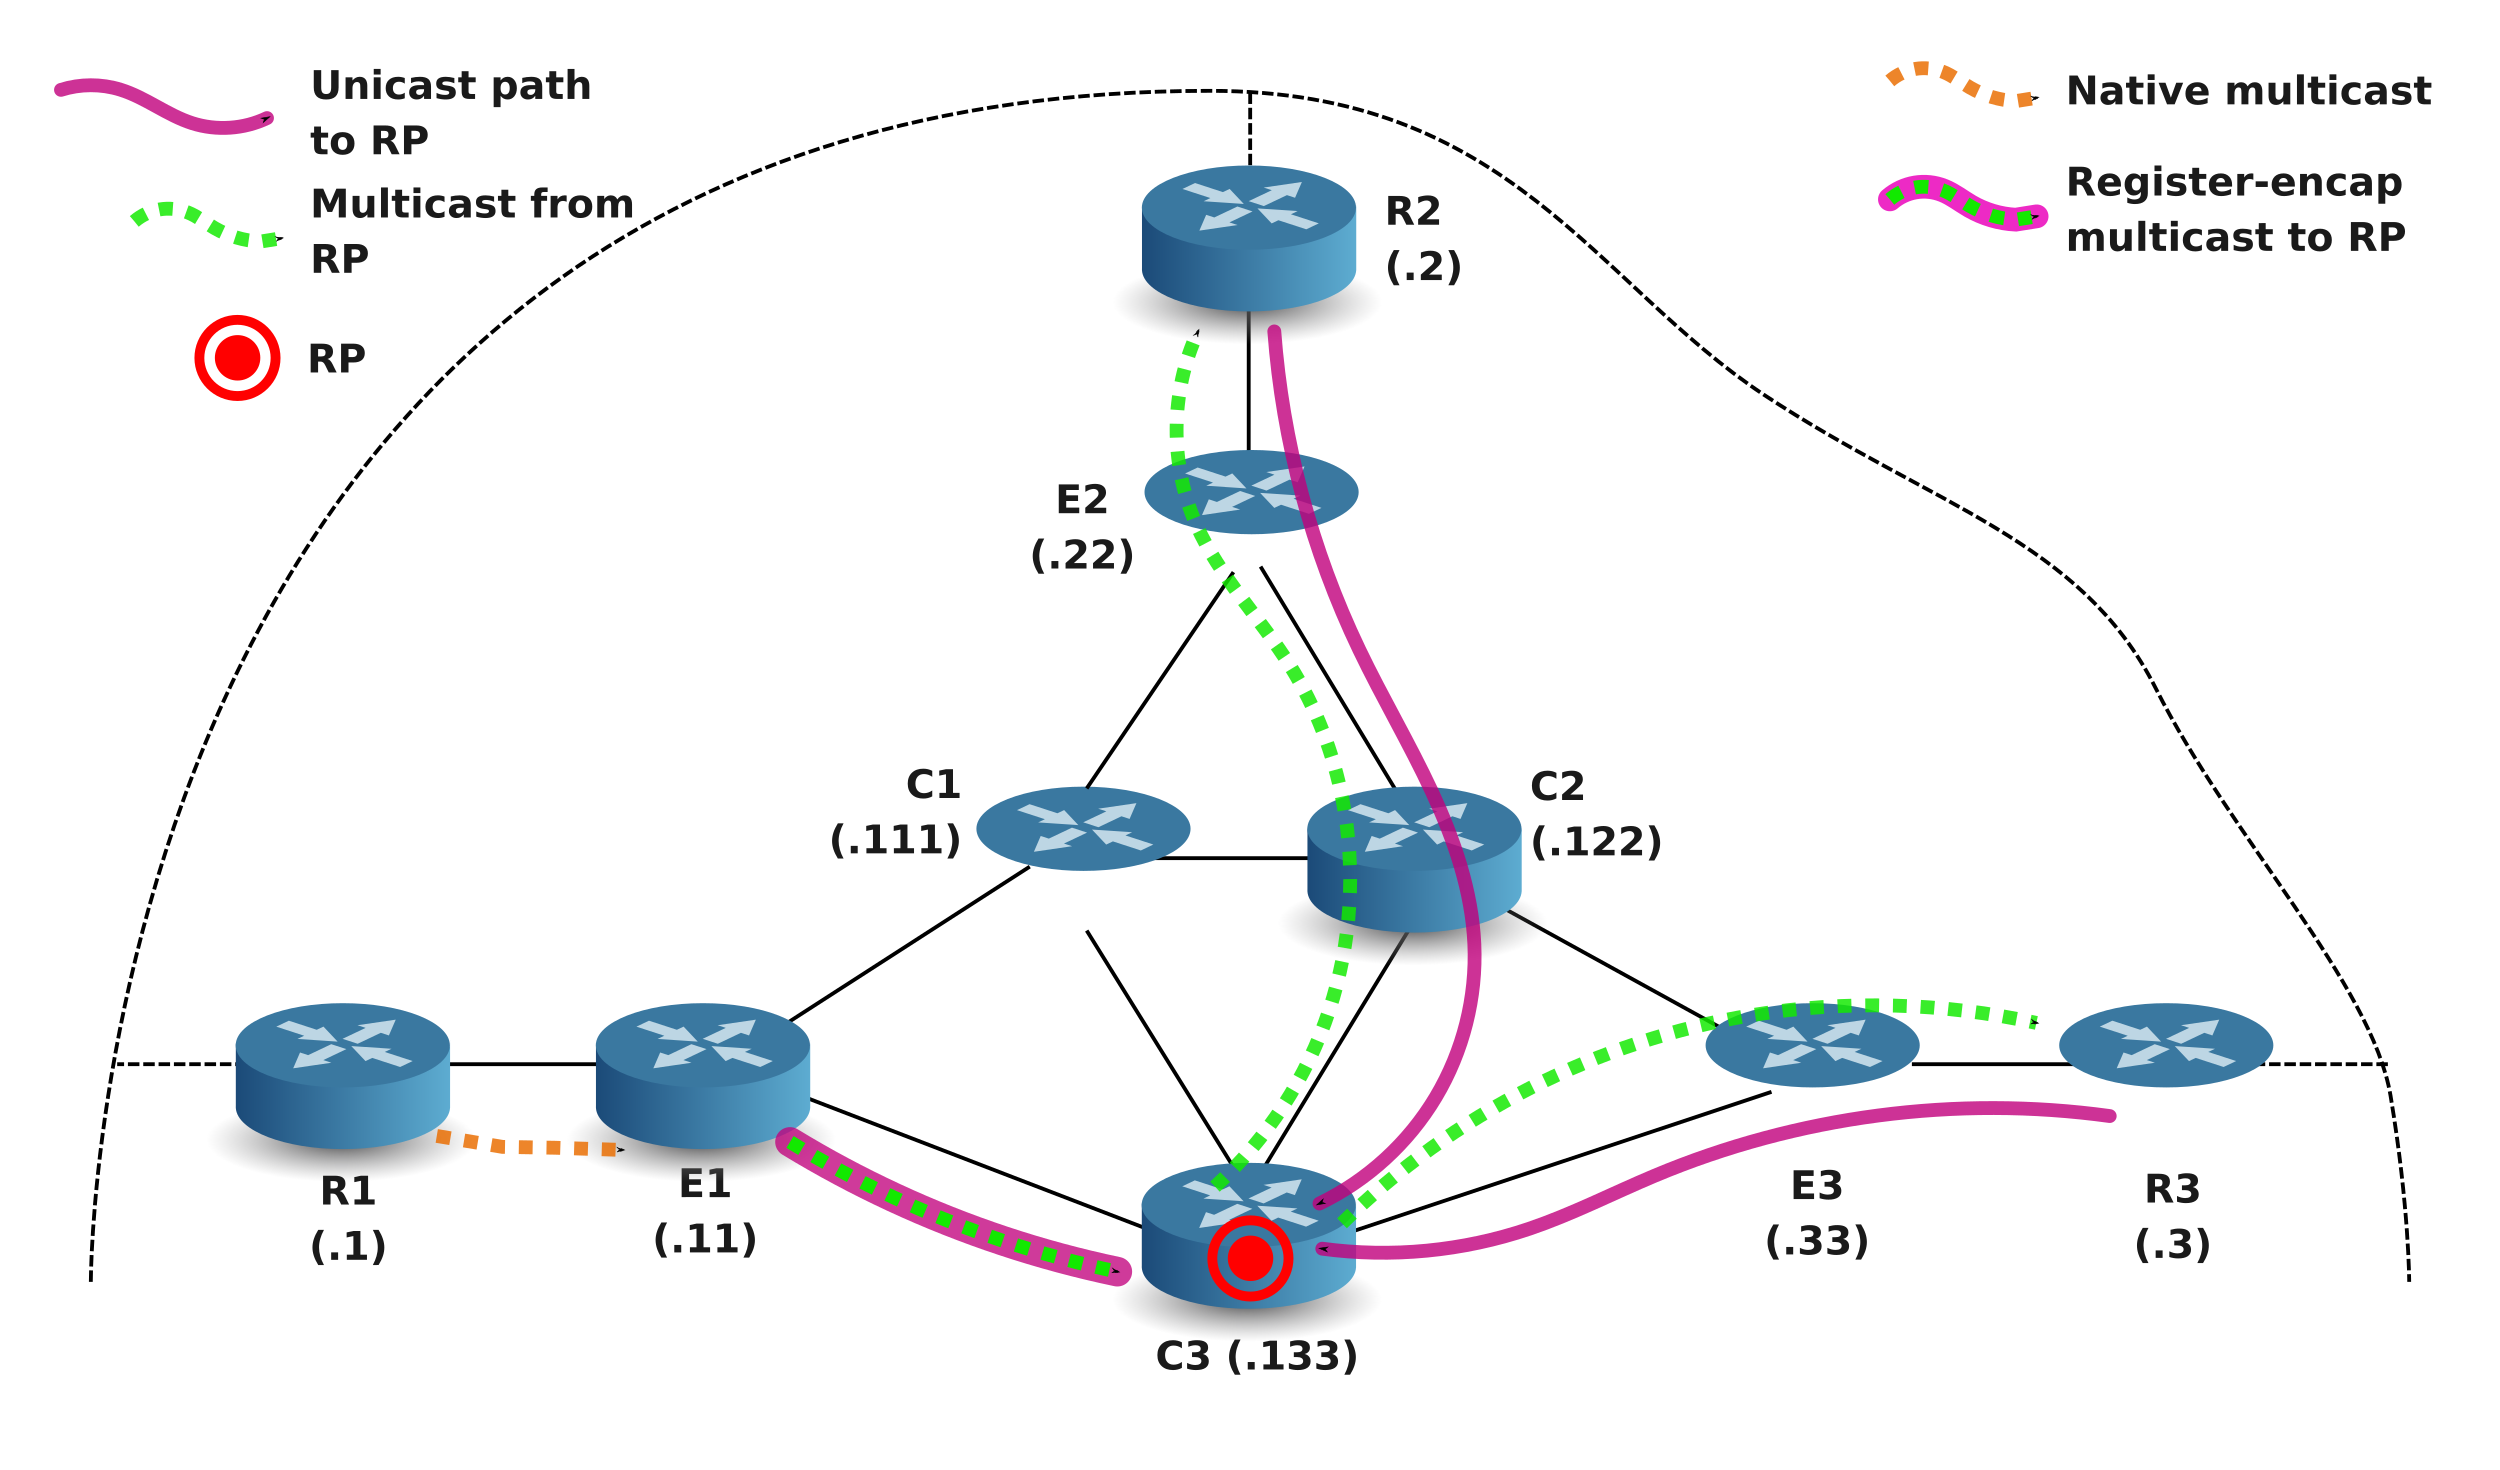 <?xml version="1.0" encoding="UTF-8" standalone="no"?>
<!-- Created with Inkscape (http://www.inkscape.org/) -->

<svg
   xmlns:dc="http://purl.org/dc/elements/1.1/"
   xmlns:cc="http://creativecommons.org/ns#"
   xmlns:rdf="http://www.w3.org/1999/02/22-rdf-syntax-ns#"
   xmlns:svg="http://www.w3.org/2000/svg"
   xmlns="http://www.w3.org/2000/svg"
   xmlns:xlink="http://www.w3.org/1999/xlink"
   xmlns:sodipodi="http://sodipodi.sourceforge.net/DTD/sodipodi-0.dtd"
   xmlns:inkscape="http://www.inkscape.org/namespaces/inkscape"
   width="843.6"
   height="496.057"
   id="svg2"
   version="1.1"
   inkscape:version="0.92.3 (2405546, 2018-03-11)"
   sodipodi:docname="lab.svg"
   inkscape:export-filename="/home/bernat/code/perso/www.luffy.cx/content/media/images/vxlan/multicast-native.png"
   inkscape:export-xdpi="36.425449"
   inkscape:export-ydpi="36.425449"
   viewBox="0 0 1265.4 744.085">
  <defs
     id="defs4">
    <inkscape:path-effect
       effect="spiro"
       id="path-effect6084"
       is_visible="true" />
    <inkscape:path-effect
       is_visible="true"
       id="path-effect6052"
       effect="spiro" />
    <inkscape:path-effect
       effect="spiro"
       id="path-effect6016"
       is_visible="true" />
    <inkscape:path-effect
       effect="spiro"
       id="path-effect5939"
       is_visible="true" />
    <inkscape:path-effect
       effect="spiro"
       id="path-effect5918"
       is_visible="true" />
    <inkscape:path-effect
       is_visible="true"
       id="path-effect5884"
       effect="spiro" />
    <inkscape:path-effect
       effect="spiro"
       id="path-effect5849"
       is_visible="true" />
    <inkscape:path-effect
       effect="spiro"
       id="path-effect5790"
       is_visible="true" />
    <inkscape:path-effect
       effect="spiro"
       id="path-effect5753"
       is_visible="true" />
    <inkscape:path-effect
       effect="spiro"
       id="path-effect5540"
       is_visible="true" />
    <inkscape:path-effect
       effect="spiro"
       id="path-effect5480"
       is_visible="true" />
    <inkscape:path-effect
       effect="spiro"
       id="path-effect5442"
       is_visible="true" />
    <marker
       inkscape:stockid="Arrow1Send"
       orient="auto"
       refY="0"
       refX="0"
       id="Arrow1Send"
       style="overflow:visible">
      <path
         id="path4813"
         d="M 0,0 5,-5 -12.5,0 5,5 Z"
         style="fill-rule:evenodd;stroke:#000000;stroke-width:1pt"
         transform="matrix(-0.2,0,0,-0.2,-1.2,0)"
         inkscape:connector-curvature="0" />
    </marker>
    <inkscape:path-effect
       effect="spiro"
       id="path-effect4769"
       is_visible="true" />
    <marker
       inkscape:stockid="Arrow1Lstart"
       orient="auto"
       refY="0"
       refX="0"
       id="Arrow1Lstart"
       style="overflow:visible">
      <path
         id="path4128"
         d="M 0,0 5,-5 -12.5,0 5,5 Z"
         style="fill-rule:evenodd;stroke:#000000;stroke-width:1pt"
         transform="matrix(0.8,0,0,0.8,10,0)"
         inkscape:connector-curvature="0" />
    </marker>
    <linearGradient
       id="linearGradient12001">
      <stop
         id="stop12003"
         offset="0"
         style="stop-color:#1b4a78;stop-opacity:1;" />
      <stop
         id="stop12005"
         offset="1"
         style="stop-color:#5dacd1;stop-opacity:1;" />
    </linearGradient>
    <linearGradient
       id="linearGradient12828">
      <stop
         style="stop-color:#484849;stop-opacity:1;"
         offset="0"
         id="stop12830" />
      <stop
         id="stop12862"
         offset="0"
         style="stop-color:#434344;stop-opacity:1;" />
      <stop
         style="stop-color:#8f8f90;stop-opacity:0;"
         offset="1"
         id="stop12832" />
    </linearGradient>
    <marker
       inkscape:stockid="Arrow1Send"
       orient="auto"
       refY="0"
       refX="0"
       id="Arrow1Send-6"
       style="overflow:visible">
      <path
         inkscape:connector-curvature="0"
         id="path4813-2"
         d="M 0,0 5,-5 -12.5,0 5,5 Z"
         style="fill-rule:evenodd;stroke:#000000;stroke-width:1pt"
         transform="matrix(-0.2,0,0,-0.2,-1.2,0)" />
    </marker>
    <radialGradient
       inkscape:collect="always"
       xlink:href="#linearGradient12828"
       id="radialGradient1325"
       gradientUnits="userSpaceOnUse"
       gradientTransform="matrix(1,0,0,0.177,0,495.927)"
       cx="328.571"
       cy="602.719"
       fx="328.571"
       fy="602.719"
       r="147.143" />
    <linearGradient
       inkscape:collect="always"
       xlink:href="#linearGradient12001"
       id="linearGradient1327"
       gradientUnits="userSpaceOnUse"
       gradientTransform="matrix(0.471,0,0,0.471,118.878,123.518)"
       x1="175.719"
       y1="737.016"
       x2="470.001"
       y2="737.016" />
  </defs>
  <sodipodi:namedview
     id="base"
     pagecolor="#ffffff"
     bordercolor="#666666"
     borderopacity="1.0"
     inkscape:pageopacity="0.0"
     inkscape:pageshadow="2"
     inkscape:zoom="1"
     inkscape:cx="670.29103"
     inkscape:cy="57.9074"
     inkscape:document-units="px"
     inkscape:current-layer="layer3"
     showgrid="false"
     inkscape:window-width="2552"
     inkscape:window-height="1408"
     inkscape:window-x="0"
     inkscape:window-y="24"
     inkscape:window-maximized="0"
     fit-margin-top="30"
     fit-margin-left="30"
     fit-margin-right="30"
     fit-margin-bottom="30"
     scale-x="1.5" />
  <g
     inkscape:label="Topology"
     inkscape:groupmode="layer"
     id="layer1"
     transform="translate(293.141,670.486)"
     style="display:inline">
    <path
       sodipodi:nodetypes="cc"
       style="fill:none;stroke:#000000;stroke-width:1.94px;stroke-linecap:butt;stroke-linejoin:miter;stroke-opacity:1"
       d="M 405.726,-236.119 H 257.511"
       id="path3415"
       inkscape:connector-curvature="0" />
    <path
       inkscape:connector-curvature="0"
       id="path3411"
       d="m 424.906,-251.414 -80,-132.294"
       style="fill:none;stroke:#000000;stroke-width:1.94px;stroke-linecap:butt;stroke-linejoin:miter;stroke-opacity:1"
       sodipodi:nodetypes="cc" />
    <path
       sodipodi:nodetypes="cc"
       style="fill:none;stroke:#000000;stroke-width:1.94;stroke-linecap:butt;stroke-linejoin:miter;stroke-miterlimit:4;stroke-dasharray:5.82, 1.94;stroke-dashoffset:0;stroke-opacity:1"
       d="m 339.651,-623.688 v 67.709"
       id="path4070"
       inkscape:connector-curvature="0" />
    <path
       inkscape:connector-curvature="0"
       id="path4068"
       d="M 915.505,-131.834 H 847.797"
       style="fill:none;stroke:#000000;stroke-width:1.94;stroke-linecap:butt;stroke-linejoin:miter;stroke-miterlimit:4;stroke-dasharray:5.82, 1.94;stroke-dashoffset:0;stroke-opacity:1"
       sodipodi:nodetypes="cc" />
    <path
       sodipodi:nodetypes="cc"
       style="fill:none;stroke:#000000;stroke-width:1.94;stroke-linecap:butt;stroke-linejoin:miter;stroke-miterlimit:4;stroke-dasharray:5.82, 1.94;stroke-dashoffset:0;stroke-opacity:1"
       d="m -160.495,-131.834 h -73.343"
       id="path3294"
       inkscape:connector-curvature="0" />
    <path
       sodipodi:nodetypes="cc"
       style="fill:none;stroke:#000000;stroke-width:1.94px;stroke-linecap:butt;stroke-linejoin:miter;stroke-opacity:1"
       d="m 338.906,-525.027 v 83.323"
       id="path3292"
       inkscape:connector-curvature="0" />
    <path
       sodipodi:nodetypes="cc"
       style="fill:none;stroke:#000000;stroke-width:1.94px;stroke-linecap:butt;stroke-linejoin:miter;stroke-opacity:1"
       d="M 343.478,-74.272 424.906,-207.994"
       id="path3286"
       inkscape:connector-curvature="0" />
    <path
       inkscape:connector-curvature="0"
       id="path3284"
       d="M 335.478,-72.843 256.906,-199.466"
       style="fill:none;stroke:#000000;stroke-width:1.94px;stroke-linecap:butt;stroke-linejoin:miter;stroke-opacity:1"
       sodipodi:nodetypes="cc" />
    <path
       inkscape:connector-curvature="0"
       id="path3282"
       d="M 796.094,-131.834 H 674.581"
       style="fill:none;stroke:#000000;stroke-width:1.94px;stroke-linecap:butt;stroke-linejoin:miter;stroke-opacity:1"
       sodipodi:nodetypes="cc" />
    <path
       inkscape:connector-curvature="0"
       id="path3278"
       d="M 603.523,-136.119 429.736,-231.834"
       style="fill:none;stroke:#000000;stroke-width:1.94px;stroke-linecap:butt;stroke-linejoin:miter;stroke-opacity:1"
       sodipodi:nodetypes="cc" />
    <path
       inkscape:connector-curvature="0"
       id="path3272"
       d="M 60.012,-131.834 H -88.203"
       style="fill:none;stroke:#000000;stroke-width:1.94px;stroke-linecap:butt;stroke-linejoin:miter;stroke-opacity:1"
       sodipodi:nodetypes="cc" />
    <g
       id="layer1-7"
       inkscape:label="Capa 1"
       transform="matrix(0.782,0,0,0.782,-199.695,-201.961)">
      <g
         transform="translate(-168.571,-361.428)"
         id="g13678">
        <ellipse
           style="fill:url(#radialGradient1325);fill-opacity:1;stroke:none"
           id="path13641"
           transform="matrix(0.593,0,0,1.046,75.121,-130.213)"
           cx="328.571"
           cy="602.719"
           rx="147.143"
           ry="26.071" />
        <path
           style="fill:url(#linearGradient1327);fill-opacity:1;stroke:none"
           d="m 201.713,435.707 v 0.295 c 0.006,-0.098 0.021,-0.197 0.029,-0.295 z m 138.624,0 c 0.03,0.33 0.059,0.668 0.059,1.002 v -1.002 z m 0.059,1.002 c -10e-6,15.052 -31.075,27.262 -69.356,27.262 -37.683,10e-6 -68.376,-11.828 -69.326,-26.555 v 40.68 c -0.015,0.234 -0.015,0.457 -0.015,0.692 0,0.225 8.7e-4,0.453 0.015,0.678 0.912,14.741 31.619,26.599 69.326,26.599 37.708,0 68.415,-11.858 69.326,-26.599 h 0.029 v -0.501 c 9.5e-4,-0.059 0,-0.118 0,-0.177 0,-0.059 9.4e-4,-0.118 0,-0.177 v -41.902 z"
           id="path13626"
           inkscape:connector-curvature="0" />
        <ellipse
           style="fill:#3a78a0;fill-opacity:1;stroke:none"
           id="path11090"
           transform="matrix(0.471,0,0,1.046,116.188,-191.566)"
           cx="328.571"
           cy="602.719"
           rx="147.143"
           ry="26.071" />
        <g
           id="g13565"
           style="fill:#f2fdff;fill-opacity:0.712"
           transform="matrix(0.85,0.277,-0.704,0.334,443.203,133.228)">
          <path
             id="path13507"
             d="m 328.669,592.825 -5.979,10.353 -5.979,10.353 h 6.184 v 21.241 h 11.532 v -21.241 h 6.184 l -5.979,-10.353 z"
             style="fill:#f2fdff;fill-opacity:0.712;stroke:none"
             inkscape:connector-curvature="0" />
          <path
             id="path13509"
             d="m 328.669,687.11 -5.979,-10.353 -5.979,-10.353 h 6.184 v -21.241 h 11.532 v 21.241 h 6.184 l -5.979,10.353 z"
             style="fill:#f2fdff;fill-opacity:0.712;stroke:none"
             inkscape:connector-curvature="0" />
          <path
             id="path13511"
             d="m 333.748,639.824 10.353,-5.979 10.353,-5.979 v 6.184 h 21.241 v 11.532 h -21.241 v 6.184 l -10.353,-5.979 z"
             style="fill:#f2fdff;fill-opacity:0.712;stroke:none"
             inkscape:connector-curvature="0" />
          <path
             id="path13513"
             d="m 323.357,639.824 -10.353,-5.979 -10.353,-5.979 v 6.184 h -21.241 v 11.532 h 21.241 v 6.184 l 10.353,-5.979 z"
             style="fill:#f2fdff;fill-opacity:0.712;stroke:none"
             inkscape:connector-curvature="0" />
        </g>
      </g>
    </g>
    <g
       aria-label="R1
(.1)"
       style="color:#000000;font-style:normal;font-variant:normal;font-weight:bold;font-stretch:normal;line-height:0%;font-family:'Bitstream Vera Sans';-inkscape-font-specification:'Bitstream Vera Sans Bold';text-indent:0;text-align:center;text-decoration:none;text-decoration-line:none;letter-spacing:normal;word-spacing:normal;text-transform:none;writing-mode:lr-tb;direction:ltr;text-anchor:middle;display:inline;overflow:visible;visibility:visible;opacity:0.897;fill:#000000;fill-opacity:1;fill-rule:nonzero;stroke:none;stroke-width:1.329;marker:none;enable-background:accumulate"
       id="text2994">
      <path
         d="m -124.268,-68.926 q 1.182,0 1.689,-0.439 0.518,-0.439 0.518,-1.445 0,-0.996 -0.518,-1.426 -0.508,-0.43 -1.689,-0.43 h -1.582 v 3.74 z m -1.582,2.598 v 5.518 h -3.76 v -14.58 h 5.742 q 2.881,0 4.219,0.967 1.348,0.967 1.348,3.057 0,1.445 -0.703,2.373 -0.693,0.928 -2.1,1.367 0.771,0.176 1.377,0.801 0.615,0.615 1.24,1.875 l 2.041,4.141 h -4.004 l -1.777,-3.623 q -0.537,-1.094 -1.094,-1.494 -0.547,-0.4 -1.465,-0.4 z"
         style="font-size:20px;line-height:1.4"
         id="path1856" />
      <path
         d="m -113.712,-63.408 h 3.32 v -9.424 l -3.408,0.703 v -2.559 l 3.389,-0.703 h 3.574 v 11.982 h 3.32 v 2.598 h -10.195 z"
         style="font-size:20px;line-height:1.4"
         id="path1858" />
      <path
         d="m -129.161,-30.174 h -2.9 q -1.494,-2.412 -2.207,-4.58 -0.713,-2.178 -0.713,-4.316 0,-2.139 0.713,-4.326 0.723,-2.197 2.207,-4.59 h 2.9 q -1.25,2.314 -1.875,4.531 -0.625,2.207 -0.625,4.365 0,2.158 0.615,4.375 0.625,2.217 1.885,4.541 z"
         style="font-size:20px;line-height:1.4"
         id="path1860" />
      <path
         d="m -125.518,-36.59 h 3.516 v 3.779 h -3.516 z"
         style="font-size:20px;line-height:1.4"
         id="path1862" />
      <path
         d="m -117.598,-35.408 h 3.32 v -9.424 l -3.408,0.703 v -2.559 l 3.389,-0.703 h 3.574 v 11.982 h 3.32 v 2.598 h -10.195 z"
         style="font-size:20px;line-height:1.4"
         id="path1864" />
      <path
         d="m -104.434,-30.174 q 1.25,-2.324 1.875,-4.541 0.625,-2.217 0.625,-4.375 0,-2.158 -0.625,-4.365 -0.625,-2.217 -1.875,-4.531 h 2.9 q 1.484,2.393 2.197,4.59 0.723,2.188 0.723,4.326 0,2.139 -0.713,4.316 -0.713,2.168 -2.207,4.58 z"
         style="font-size:20px;line-height:1.4"
         id="path1866" />
    </g>
    <path
       sodipodi:nodetypes="cc"
       style="fill:none;stroke:#000000;stroke-width:1.94px;stroke-linecap:butt;stroke-linejoin:miter;stroke-opacity:1"
       d="M 228.077,-231.834 84.022,-138.976"
       id="path3274"
       inkscape:connector-curvature="0" />
    <g
       id="g3268">
      <use
         height="1052.362"
         width="744.094"
         transform="translate(374.911,-109.594)"
         id="use2997"
         xlink:href="#layer1-7"
         y="0"
         x="0" />
      <use
         height="744.094"
         width="1052.362"
         transform="translate(542.412,-109.594)"
         id="use3234"
         xlink:href="#layer1-7"
         y="0"
         x="0" />
    </g>
    <use
       x="0"
       y="0"
       xlink:href="#layer1-7"
       id="use3242"
       transform="translate(922.98)"
       width="1052.362"
       height="744.094" />
    <use
       x="0"
       y="0"
       xlink:href="#layer1-7"
       id="use3244"
       transform="translate(458.662,-424)"
       width="1052.362"
       height="744.094" />
    <path
       inkscape:connector-curvature="0"
       id="path4064"
       d="m -247.171,-21.659 c 0,0 -0.393,-602.857 566.337,-602.857 151.879,0 195.053,97.278 280.448,153.795 85.395,56.518 160.483,73.286 198.404,148.643 37.921,75.357 109.384,149.704 118.84,206.222 9.456,56.518 9.431,94.196 9.431,94.196"
       style="fill:none;stroke:#000000;stroke-width:1.94;stroke-linecap:butt;stroke-linejoin:miter;stroke-miterlimit:4;stroke-dasharray:5.82, 1.94;stroke-dashoffset:0;stroke-opacity:1"
       sodipodi:nodetypes="cssssc" />
    <g
       aria-label="R3
(.3)"
       style="color:#000000;font-style:normal;font-variant:normal;font-weight:bold;font-stretch:normal;line-height:0%;font-family:'Bitstream Vera Sans';-inkscape-font-specification:'Bitstream Vera Sans Bold';text-indent:0;text-align:center;text-decoration:none;text-decoration-line:none;letter-spacing:normal;word-spacing:normal;text-transform:none;writing-mode:lr-tb;direction:ltr;text-anchor:middle;display:inline;overflow:visible;visibility:visible;opacity:0.897;fill:#000000;fill-opacity:1;fill-rule:nonzero;stroke:none;stroke-width:1.329;marker:none;enable-background:accumulate"
       id="text4072">
      <path
         d="m 799.22,-69.916 q 1.182,0 1.689,-0.439 0.518,-0.439 0.518,-1.445 0,-0.996 -0.518,-1.426 -0.508,-0.43 -1.689,-0.43 h -1.582 v 3.74 z m -1.582,2.598 v 5.518 h -3.76 v -14.58 h 5.742 q 2.881,0 4.219,0.967 1.348,0.967 1.348,3.057 0,1.445 -0.703,2.373 -0.693,0.928 -2.1,1.367 0.771,0.176 1.377,0.801 0.615,0.615 1.24,1.875 l 2.041,4.141 h -4.004 l -1.777,-3.623 q -0.537,-1.094 -1.094,-1.494 -0.547,-0.4 -1.465,-0.4 z"
         style="font-size:20px;line-height:1.4"
         id="path1843" />
      <path
         d="m 816.749,-69.662 q 1.475,0.381 2.236,1.328 0.771,0.938 0.771,2.393 0,2.168 -1.66,3.301 -1.66,1.123 -4.844,1.123 -1.123,0 -2.256,-0.186 -1.123,-0.176 -2.227,-0.537 v -2.9 q 1.055,0.527 2.09,0.801 1.045,0.264 2.051,0.264 1.494,0 2.285,-0.518 0.801,-0.518 0.801,-1.484 0,-0.996 -0.82,-1.504 -0.811,-0.518 -2.402,-0.518 h -1.504 v -2.422 h 1.582 q 1.416,0 2.109,-0.439 0.693,-0.449 0.693,-1.357 0,-0.84 -0.674,-1.299 -0.674,-0.459 -1.904,-0.459 -0.908,0 -1.836,0.205 -0.928,0.205 -1.846,0.605 v -2.754 q 1.113,-0.312 2.207,-0.469 1.094,-0.156 2.148,-0.156 2.842,0 4.248,0.938 1.416,0.928 1.416,2.803 0,1.279 -0.674,2.1 -0.674,0.811 -1.992,1.143 z"
         style="font-size:20px;line-height:1.4"
         id="path1845" />
      <path
         d="m 794.327,-31.164 h -2.9 q -1.494,-2.412 -2.207,-4.58 -0.713,-2.178 -0.713,-4.316 0,-2.139 0.713,-4.326 0.723,-2.197 2.207,-4.59 h 2.9 q -1.25,2.314 -1.875,4.531 -0.625,2.207 -0.625,4.365 0,2.158 0.615,4.375 0.625,2.217 1.885,4.541 z"
         style="font-size:20px;line-height:1.4"
         id="path1847" />
      <path
         d="m 797.97,-37.58 h 3.516 v 3.779 h -3.516 z"
         style="font-size:20px;line-height:1.4"
         id="path1849" />
      <path
         d="m 812.862,-41.662 q 1.475,0.381 2.236,1.328 0.771,0.938 0.771,2.393 0,2.168 -1.66,3.301 -1.66,1.123 -4.844,1.123 -1.123,0 -2.256,-0.186 -1.123,-0.176 -2.227,-0.537 v -2.9 q 1.055,0.527 2.09,0.801 1.045,0.264 2.051,0.264 1.494,0 2.285,-0.518 0.801,-0.518 0.801,-1.484 0,-0.996 -0.82,-1.504 -0.811,-0.518 -2.402,-0.518 h -1.504 v -2.422 h 1.582 q 1.416,0 2.109,-0.439 0.693,-0.449 0.693,-1.357 0,-0.84 -0.674,-1.299 -0.674,-0.459 -1.904,-0.459 -0.908,0 -1.836,0.205 -0.928,0.205 -1.846,0.605 v -2.754 q 1.113,-0.312 2.207,-0.469 1.094,-0.156 2.148,-0.156 2.842,0 4.248,0.938 1.416,0.928 1.416,2.803 0,1.279 -0.674,2.1 -0.674,0.811 -1.992,1.143 z"
         style="font-size:20px;line-height:1.4"
         id="path1851" />
      <path
         d="m 819.054,-31.164 q 1.25,-2.324 1.875,-4.541 0.625,-2.217 0.625,-4.375 0,-2.158 -0.625,-4.365 -0.625,-2.217 -1.875,-4.531 h 2.9 q 1.484,2.393 2.197,4.59 0.723,2.188 0.723,4.326 0,2.139 -0.713,4.316 -0.713,2.168 -2.207,4.58 z"
         style="font-size:20px;line-height:1.4"
         id="path1853" />
    </g>
    <g
       aria-label="R2
(.2)"
       style="color:#000000;font-style:normal;font-variant:normal;font-weight:bold;font-stretch:normal;line-height:0%;font-family:'Bitstream Vera Sans';-inkscape-font-specification:'Bitstream Vera Sans Bold';text-indent:0;text-align:start;text-decoration:none;text-decoration-line:none;letter-spacing:normal;word-spacing:normal;text-transform:none;writing-mode:lr-tb;direction:ltr;text-anchor:start;display:inline;overflow:visible;visibility:visible;opacity:0.897;fill:#000000;fill-opacity:1;fill-rule:nonzero;stroke:none;stroke-width:1.329;marker:none;enable-background:accumulate"
       id="text4076">
      <path
         d="m 414.868,-564.844 q 1.182,0 1.689,-0.439 0.518,-0.439 0.518,-1.445 0,-0.996 -0.518,-1.426 -0.508,-0.43 -1.689,-0.43 h -1.582 v 3.74 z m -1.582,2.598 v 5.518 h -3.76 v -14.58 h 5.742 q 2.881,0 4.219,0.967 1.348,0.967 1.348,3.057 0,1.445 -0.703,2.373 -0.693,0.928 -2.1,1.367 0.771,0.176 1.377,0.801 0.615,0.615 1.24,1.875 l 2.041,4.141 h -4.004 l -1.777,-3.623 q -0.537,-1.094 -1.094,-1.494 -0.547,-0.4 -1.465,-0.4 z"
         style="font-size:20px;line-height:1.4"
         id="path1830" />
      <path
         d="m 428.843,-559.493 h 6.416 v 2.764 h -10.596 v -2.764 l 5.322,-4.697 q 0.713,-0.645 1.055,-1.26 0.342,-0.615 0.342,-1.279 0,-1.025 -0.693,-1.65 -0.684,-0.625 -1.826,-0.625 -0.879,0 -1.924,0.381 -1.045,0.371 -2.236,1.113 v -3.203 q 1.27,-0.42 2.51,-0.635 1.24,-0.225 2.432,-0.225 2.617,0 4.062,1.152 1.455,1.152 1.455,3.213 0,1.191 -0.615,2.227 -0.615,1.025 -2.588,2.754 z"
         style="font-size:20px;line-height:1.4"
         id="path1832" />
      <path
         d="m 415.229,-526.093 h -2.9 q -1.494,-2.412 -2.207,-4.58 -0.713,-2.178 -0.713,-4.316 0,-2.139 0.713,-4.326 0.723,-2.197 2.207,-4.59 h 2.9 q -1.25,2.314 -1.875,4.531 -0.625,2.207 -0.625,4.365 0,2.158 0.615,4.375 0.625,2.217 1.885,4.541 z"
         style="font-size:20px;line-height:1.4"
         id="path1834" />
      <path
         d="m 418.872,-532.509 h 3.516 v 3.779 h -3.516 z"
         style="font-size:20px;line-height:1.4"
         id="path1836" />
      <path
         d="m 430.21,-531.493 h 6.416 v 2.764 h -10.596 v -2.764 l 5.322,-4.697 q 0.713,-0.645 1.055,-1.26 0.342,-0.615 0.342,-1.279 0,-1.025 -0.693,-1.65 -0.684,-0.625 -1.826,-0.625 -0.879,0 -1.924,0.381 -1.045,0.371 -2.236,1.113 v -3.203 q 1.27,-0.42 2.51,-0.635 1.24,-0.225 2.432,-0.225 2.617,0 4.062,1.152 1.455,1.152 1.455,3.213 0,1.191 -0.615,2.227 -0.615,1.025 -2.588,2.754 z"
         style="font-size:20px;line-height:1.4"
         id="path1838" />
      <path
         d="m 439.956,-526.093 q 1.25,-2.324 1.875,-4.541 0.625,-2.217 0.625,-4.375 0,-2.158 -0.625,-4.365 -0.625,-2.217 -1.875,-4.531 h 2.9 q 1.484,2.393 2.197,4.59 0.723,2.188 0.723,4.326 0,2.139 -0.713,4.316 -0.713,2.168 -2.207,4.58 z"
         style="font-size:20px;line-height:1.4"
         id="path1840" />
    </g>
    <g
       aria-label="C1
(.111)"
       style="color:#000000;font-style:normal;font-variant:normal;font-weight:bold;font-stretch:normal;line-height:0%;font-family:'Bitstream Vera Sans';-inkscape-font-specification:'Bitstream Vera Sans Bold';text-indent:0;text-align:end;text-decoration:none;text-decoration-line:none;letter-spacing:normal;word-spacing:normal;text-transform:none;writing-mode:lr-tb;direction:ltr;text-anchor:end;display:inline;overflow:visible;visibility:visible;opacity:0.897;fill:#000000;fill-opacity:1;fill-rule:nonzero;stroke:none;stroke-width:1.329;marker:none;enable-background:accumulate"
       id="text4080">
      <path
         d="m 178.721,-267.368 q -1.035,0.537 -2.158,0.811 -1.123,0.273 -2.344,0.273 -3.643,0 -5.771,-2.031 -2.129,-2.041 -2.129,-5.527 0,-3.496 2.129,-5.527 2.129,-2.041 5.771,-2.041 1.221,0 2.344,0.273 1.123,0.273 2.158,0.811 v 3.018 q -1.045,-0.713 -2.061,-1.045 -1.016,-0.332 -2.139,-0.332 -2.012,0 -3.164,1.289 -1.152,1.289 -1.152,3.555 0,2.256 1.152,3.545 1.152,1.289 3.164,1.289 1.123,0 2.139,-0.332 1.016,-0.332 2.061,-1.045 z"
         style="font-size:20px;line-height:1.4"
         id="path1813" />
      <path
         d="m 182.354,-269.164 h 3.32 v -9.424 l -3.408,0.703 v -2.559 l 3.389,-0.703 h 3.574 v 11.982 h 3.32 v 2.598 h -10.195 z"
         style="font-size:20px;line-height:1.4"
         id="path1815" />
      <path
         d="m 133.838,-235.93 h -2.9 q -1.494,-2.412 -2.207,-4.58 -0.713,-2.178 -0.713,-4.316 0,-2.139 0.713,-4.326 0.723,-2.197 2.207,-4.59 h 2.9 q -1.25,2.314 -1.875,4.531 -0.625,2.207 -0.625,4.365 0,2.158 0.615,4.375 0.625,2.217 1.885,4.541 z"
         style="font-size:20px;line-height:1.4"
         id="path1817" />
      <path
         d="m 137.481,-242.346 h 3.516 v 3.779 h -3.516 z"
         style="font-size:20px;line-height:1.4"
         id="path1819" />
      <path
         d="m 145.401,-241.164 h 3.32 v -9.424 l -3.408,0.703 v -2.559 l 3.389,-0.703 h 3.574 v 11.982 h 3.32 v 2.598 h -10.195 z"
         style="font-size:20px;line-height:1.4"
         id="path1821" />
      <path
         d="m 159.307,-241.164 h 3.32 v -9.424 l -3.408,0.703 v -2.559 l 3.389,-0.703 h 3.574 v 11.982 h 3.32 v 2.598 h -10.195 z"
         style="font-size:20px;line-height:1.4"
         id="path1823" />
      <path
         d="m 173.213,-241.164 h 3.32 v -9.424 l -3.408,0.703 v -2.559 l 3.389,-0.703 h 3.574 v 11.982 h 3.32 v 2.598 h -10.195 z"
         style="font-size:20px;line-height:1.4"
         id="path1825" />
      <path
         d="m 186.377,-235.93 q 1.25,-2.324 1.875,-4.541 0.625,-2.217 0.625,-4.375 0,-2.158 -0.625,-4.365 -0.625,-2.217 -1.875,-4.531 h 2.9 q 1.484,2.393 2.197,4.59 0.723,2.188 0.723,4.326 0,2.139 -0.713,4.316 -0.713,2.168 -2.207,4.58 z"
         style="font-size:20px;line-height:1.4"
         id="path1827" />
    </g>
    <g
       aria-label="C2
(.122)"
       style="color:#000000;font-style:normal;font-variant:normal;font-weight:bold;font-stretch:normal;line-height:0%;font-family:'Bitstream Vera Sans';-inkscape-font-specification:'Bitstream Vera Sans Bold';text-indent:0;text-align:start;text-decoration:none;text-decoration-line:none;letter-spacing:normal;word-spacing:normal;text-transform:none;writing-mode:lr-tb;direction:ltr;text-anchor:start;display:inline;overflow:visible;visibility:visible;opacity:0.897;fill:#000000;fill-opacity:1;fill-rule:nonzero;stroke:none;stroke-width:1.329;marker:none;enable-background:accumulate"
       id="text4084">
      <path
         d="m 494.651,-266.357 q -1.035,0.537 -2.158,0.811 -1.123,0.273 -2.344,0.273 -3.643,0 -5.771,-2.031 -2.129,-2.041 -2.129,-5.527 0,-3.496 2.129,-5.527 2.129,-2.041 5.771,-2.041 1.221,0 2.344,0.273 1.123,0.273 2.158,0.811 v 3.018 q -1.045,-0.713 -2.061,-1.045 -1.016,-0.332 -2.139,-0.332 -2.012,0 -3.164,1.289 -1.152,1.289 -1.152,3.555 0,2.256 1.152,3.545 1.152,1.289 3.164,1.289 1.123,0 2.139,-0.332 1.016,-0.332 2.061,-1.045 z"
         style="font-size:20px;line-height:1.4"
         id="path1796" />
      <path
         d="m 501.702,-268.32 h 6.416 v 2.764 h -10.596 v -2.764 l 5.322,-4.697 q 0.713,-0.645 1.055,-1.26 0.342,-0.615 0.342,-1.279 0,-1.025 -0.693,-1.65 -0.684,-0.625 -1.826,-0.625 -0.879,0 -1.924,0.381 -1.045,0.371 -2.236,1.113 v -3.203 q 1.27,-0.42 2.51,-0.635 1.24,-0.225 2.432,-0.225 2.617,0 4.062,1.152 1.455,1.152 1.455,3.213 0,1.191 -0.615,2.227 -0.615,1.025 -2.588,2.754 z"
         style="font-size:20px;line-height:1.4"
         id="path1798" />
      <path
         d="m 488.792,-234.92 h -2.9 q -1.494,-2.412 -2.207,-4.58 -0.713,-2.178 -0.713,-4.316 0,-2.139 0.713,-4.326 0.723,-2.197 2.207,-4.59 h 2.9 q -1.25,2.314 -1.875,4.531 -0.625,2.207 -0.625,4.365 0,2.158 0.615,4.375 0.625,2.217 1.885,4.541 z"
         style="font-size:20px;line-height:1.4"
         id="path1800" />
      <path
         d="m 492.434,-241.336 h 3.516 v 3.779 h -3.516 z"
         style="font-size:20px;line-height:1.4"
         id="path1802" />
      <path
         d="m 500.354,-240.154 h 3.32 v -9.424 l -3.408,0.703 v -2.559 l 3.389,-0.703 h 3.574 v 11.982 h 3.32 v 2.598 h -10.195 z"
         style="font-size:20px;line-height:1.4"
         id="path1804" />
      <path
         d="m 517.678,-240.32 h 6.416 v 2.764 h -10.596 v -2.764 l 5.322,-4.697 q 0.713,-0.645 1.055,-1.26 0.342,-0.615 0.342,-1.279 0,-1.025 -0.693,-1.65 -0.684,-0.625 -1.826,-0.625 -0.879,0 -1.924,0.381 -1.045,0.371 -2.236,1.113 v -3.203 q 1.27,-0.42 2.51,-0.635 1.24,-0.225 2.432,-0.225 2.617,0 4.062,1.152 1.455,1.152 1.455,3.213 0,1.191 -0.615,2.227 -0.615,1.025 -2.588,2.754 z"
         style="font-size:20px;line-height:1.4"
         id="path1806" />
      <path
         d="m 531.585,-240.32 h 6.416 v 2.764 h -10.596 v -2.764 l 5.322,-4.697 q 0.713,-0.645 1.055,-1.26 0.342,-0.615 0.342,-1.279 0,-1.025 -0.693,-1.65 -0.684,-0.625 -1.826,-0.625 -0.879,0 -1.924,0.381 -1.045,0.371 -2.236,1.113 v -3.203 q 1.27,-0.42 2.51,-0.635 1.24,-0.225 2.432,-0.225 2.617,0 4.062,1.152 1.455,1.152 1.455,3.213 0,1.191 -0.615,2.227 -0.615,1.025 -2.588,2.754 z"
         style="font-size:20px;line-height:1.4"
         id="path1808" />
      <path
         d="m 541.331,-234.92 q 1.25,-2.324 1.875,-4.541 0.625,-2.217 0.625,-4.375 0,-2.158 -0.625,-4.365 -0.625,-2.217 -1.875,-4.531 h 2.9 q 1.484,2.393 2.197,4.59 0.723,2.188 0.723,4.326 0,2.139 -0.713,4.316 -0.713,2.168 -2.207,4.58 z"
         style="font-size:20px;line-height:1.4"
         id="path1810" />
    </g>
    <g
       aria-label="C3 (.133)"
       style="color:#000000;font-style:normal;font-variant:normal;font-weight:bold;font-stretch:normal;line-height:0%;font-family:'Bitstream Vera Sans';-inkscape-font-specification:'Bitstream Vera Sans Bold';text-indent:0;text-align:start;text-decoration:none;text-decoration-line:none;letter-spacing:normal;word-spacing:normal;text-transform:none;writing-mode:lr-tb;direction:ltr;text-anchor:start;display:inline;overflow:visible;visibility:visible;opacity:0.897;fill:#000000;fill-opacity:1;fill-rule:nonzero;stroke:none;stroke-width:1.329;marker:none;enable-background:accumulate"
       id="text4092">
      <path
         d="m 305.089,21.899 q -1.035,0.537 -2.158,0.811 -1.123,0.273 -2.344,0.273 -3.643,0 -5.771,-2.031 -2.129,-2.041 -2.129,-5.527 0,-3.496 2.129,-5.527 2.129,-2.041 5.771,-2.041 1.221,0 2.344,0.273 1.123,0.273 2.158,0.811 v 3.018 q -1.045,-0.713 -2.061,-1.045 -1.016,-0.332 -2.139,-0.332 -2.012,0 -3.164,1.289 -1.152,1.289 -1.152,3.555 0,2.256 1.152,3.545 1.152,1.289 3.164,1.289 1.123,0 2.139,-0.332 1.016,-0.332 2.061,-1.045 z"
         style="font-size:20px;line-height:1.4"
         id="path1779" />
      <path
         d="m 315.694,14.838 q 1.475,0.381 2.236,1.328 0.771,0.938 0.771,2.393 0,2.168 -1.66,3.301 -1.66,1.123 -4.844,1.123 -1.123,0 -2.256,-0.186 -1.123,-0.176 -2.227,-0.537 v -2.9 q 1.055,0.527 2.09,0.801 1.045,0.264 2.051,0.264 1.494,0 2.285,-0.518 0.801,-0.518 0.801,-1.484 0,-0.996 -0.82,-1.504 -0.811,-0.518 -2.402,-0.518 h -1.504 V 13.979 h 1.582 q 1.416,0 2.109,-0.439 0.693,-0.449 0.693,-1.357 0,-0.84 -0.674,-1.299 -0.674,-0.459 -1.904,-0.459 -0.908,0 -1.836,0.205 -0.928,0.205 -1.846,0.605 V 8.481 q 1.113,-0.312 2.207,-0.469 1.094,-0.156 2.148,-0.156 2.842,0 4.248,0.938 1.416,0.928 1.416,2.803 0,1.279 -0.674,2.1 -0.674,0.811 -1.992,1.143 z"
         style="font-size:20px;line-height:1.4"
         id="path1781" />
      <path
         d="m 334.776,25.336 h -2.9 q -1.494,-2.412 -2.207,-4.58 -0.713,-2.178 -0.713,-4.316 0,-2.139 0.713,-4.326 0.723,-2.197 2.207,-4.59 h 2.9 q -1.25,2.314 -1.875,4.531 -0.625,2.207 -0.625,4.365 0,2.158 0.615,4.375 0.625,2.217 1.885,4.541 z"
         style="font-size:20px;line-height:1.4"
         id="path1783" />
      <path
         d="m 338.419,18.92 h 3.516 v 3.779 h -3.516 z"
         style="font-size:20px;line-height:1.4"
         id="path1785" />
      <path
         d="m 346.339,20.102 h 3.32 v -9.424 l -3.408,0.703 V 8.822 l 3.389,-0.703 h 3.574 v 11.982 h 3.32 v 2.598 h -10.195 z"
         style="font-size:20px;line-height:1.4"
         id="path1787" />
      <path
         d="m 367.218,14.838 q 1.475,0.381 2.236,1.328 0.771,0.938 0.771,2.393 0,2.168 -1.66,3.301 -1.66,1.123 -4.844,1.123 -1.123,0 -2.256,-0.186 -1.123,-0.176 -2.227,-0.537 v -2.9 q 1.055,0.527 2.09,0.801 1.045,0.264 2.051,0.264 1.494,0 2.285,-0.518 0.801,-0.518 0.801,-1.484 0,-0.996 -0.82,-1.504 -0.811,-0.518 -2.402,-0.518 h -1.504 V 13.979 h 1.582 q 1.416,0 2.109,-0.439 0.693,-0.449 0.693,-1.357 0,-0.84 -0.674,-1.299 -0.674,-0.459 -1.904,-0.459 -0.908,0 -1.836,0.205 -0.928,0.205 -1.846,0.605 V 8.481 q 1.113,-0.312 2.207,-0.469 1.094,-0.156 2.148,-0.156 2.842,0 4.248,0.938 1.416,0.928 1.416,2.803 0,1.279 -0.674,2.1 -0.674,0.811 -1.992,1.143 z"
         style="font-size:20px;line-height:1.4"
         id="path1789" />
      <path
         d="m 381.124,14.838 q 1.475,0.381 2.236,1.328 0.771,0.938 0.771,2.393 0,2.168 -1.66,3.301 -1.66,1.123 -4.844,1.123 -1.123,0 -2.256,-0.186 -1.123,-0.176 -2.227,-0.537 v -2.9 q 1.055,0.527 2.09,0.801 1.045,0.264 2.051,0.264 1.494,0 2.285,-0.518 0.801,-0.518 0.801,-1.484 0,-0.996 -0.82,-1.504 -0.811,-0.518 -2.402,-0.518 h -1.504 V 13.979 h 1.582 q 1.416,0 2.109,-0.439 0.693,-0.449 0.693,-1.357 0,-0.84 -0.674,-1.299 -0.674,-0.459 -1.904,-0.459 -0.908,0 -1.836,0.205 -0.928,0.205 -1.846,0.605 V 8.481 q 1.113,-0.312 2.207,-0.469 1.094,-0.156 2.148,-0.156 2.842,0 4.248,0.938 1.416,0.928 1.416,2.803 0,1.279 -0.674,2.1 -0.674,0.811 -1.992,1.143 z"
         style="font-size:20px;line-height:1.4"
         id="path1791" />
      <path
         d="m 387.315,25.336 q 1.25,-2.324 1.875,-4.541 0.625,-2.217 0.625,-4.375 0,-2.158 -0.625,-4.365 -0.625,-2.217 -1.875,-4.531 h 2.9 q 1.484,2.393 2.197,4.59 0.723,2.188 0.723,4.326 0,2.139 -0.713,4.316 -0.713,2.168 -2.207,4.58 z"
         style="font-size:20px;line-height:1.4"
         id="path1793" />
    </g>
    <g
       aria-label=" "
       transform="translate(-22.219,-385.762)"
       style="font-style:normal;font-variant:normal;font-weight:normal;font-stretch:normal;line-height:0%;font-family:'Linux Biolinum O';-inkscape-font-specification:'Linux Biolinum O';letter-spacing:0px;word-spacing:0px;fill:#000000;fill-opacity:1;stroke:none"
       id="text4574" />
    <path
       sodipodi:nodetypes="cc"
       style="fill:none;stroke:#000000;stroke-width:1.94px;stroke-linecap:butt;stroke-linejoin:miter;stroke-opacity:1"
       d="M 256.906,-271.414 331.192,-380.895"
       id="path3407"
       inkscape:connector-curvature="0" />
    <use
       x="0"
       y="0"
       xlink:href="#layer1-7"
       id="use3405"
       transform="translate(460,-280)"
       width="900.659"
       height="616.589" />
    <g
       aria-label="E1
(.11)"
       style="color:#000000;font-style:normal;font-variant:normal;font-weight:bold;font-stretch:normal;line-height:0%;font-family:'Bitstream Vera Sans';-inkscape-font-specification:'Bitstream Vera Sans Bold';text-indent:0;text-align:center;text-decoration:none;text-decoration-line:none;letter-spacing:normal;word-spacing:normal;text-transform:none;writing-mode:lr-tb;direction:ltr;text-anchor:middle;display:inline;overflow:visible;visibility:visible;opacity:0.897;fill:#000000;fill-opacity:1;fill-rule:nonzero;stroke:none;stroke-width:1.329;marker:none;enable-background:accumulate"
       id="text3417">
      <path
         d="m 51.878,-79.142 h 10.146 v 2.842 h -6.387 v 2.715 h 6.006 v 2.842 h -6.006 v 3.34 h 6.602 v 2.842 H 51.878 Z"
         style="font-size:20px;line-height:1.4"
         id="path1763" />
      <path
         d="m 66.058,-67.159 h 3.32 v -9.424 l -3.408,0.703 v -2.559 l 3.389,-0.703 h 3.574 v 11.982 h 3.32 v 2.598 H 66.058 Z"
         style="font-size:20px;line-height:1.4"
         id="path1765" />
      <path
         d="M 44.515,-33.925 H 41.614 q -1.494,-2.412 -2.207,-4.58 -0.713,-2.178 -0.713,-4.316 0,-2.139 0.713,-4.326 0.723,-2.197 2.207,-4.59 h 2.9 q -1.25,2.314 -1.875,4.531 -0.625,2.207 -0.625,4.365 0,2.158 0.615,4.375 0.625,2.217 1.885,4.541 z"
         style="font-size:20px;line-height:1.4"
         id="path1767" />
      <path
         d="m 48.157,-40.341 h 3.516 v 3.779 h -3.516 z"
         style="font-size:20px;line-height:1.4"
         id="path1769" />
      <path
         d="m 56.077,-39.159 h 3.32 v -9.424 l -3.408,0.703 v -2.559 l 3.389,-0.703 h 3.574 v 11.982 h 3.32 v 2.598 H 56.077 Z"
         style="font-size:20px;line-height:1.4"
         id="path1771" />
      <path
         d="m 69.984,-39.159 h 3.32 v -9.424 l -3.408,0.703 v -2.559 l 3.389,-0.703 h 3.574 v 11.982 h 3.32 v 2.598 H 69.984 Z"
         style="font-size:20px;line-height:1.4"
         id="path1773" />
      <path
         d="m 83.148,-33.925 q 1.25,-2.324 1.875,-4.541 0.625,-2.217 0.625,-4.375 0,-2.158 -0.625,-4.365 -0.625,-2.217 -1.875,-4.531 h 2.9 q 1.484,2.393 2.197,4.59 0.723,2.188 0.723,4.326 0,2.139 -0.713,4.316 -0.713,2.168 -2.207,4.58 z"
         style="font-size:20px;line-height:1.4"
         id="path1775" />
    </g>
    <g
       aria-label="E3
(.33)"
       style="color:#000000;font-style:normal;font-variant:normal;font-weight:bold;font-stretch:normal;line-height:0%;font-family:'Bitstream Vera Sans';-inkscape-font-specification:'Bitstream Vera Sans Bold';text-indent:0;text-align:center;text-decoration:none;text-decoration-line:none;letter-spacing:normal;word-spacing:normal;text-transform:none;writing-mode:lr-tb;direction:ltr;text-anchor:middle;display:inline;overflow:visible;visibility:visible;opacity:0.897;fill:#000000;fill-opacity:1;fill-rule:nonzero;stroke:none;stroke-width:1.329;marker:none;enable-background:accumulate"
       id="text3421">
      <path
         d="m 614.705,-78.132 h 10.146 v 2.842 h -6.387 v 2.715 h 6.006 v 2.842 h -6.006 v 3.34 h 6.602 v 2.842 h -10.361 z"
         style="font-size:20px;line-height:1.4"
         id="path1748" />
      <path
         d="m 635.858,-71.413 q 1.475,0.381 2.236,1.328 0.771,0.938 0.771,2.393 0,2.168 -1.66,3.301 -1.66,1.123 -4.844,1.123 -1.123,0 -2.256,-0.186 -1.123,-0.176 -2.227,-0.537 v -2.9 q 1.055,0.527 2.09,0.801 1.045,0.264 2.051,0.264 1.494,0 2.285,-0.518 0.801,-0.518 0.801,-1.484 0,-0.996 -0.82,-1.504 -0.811,-0.518 -2.402,-0.518 h -1.504 v -2.422 h 1.582 q 1.416,0 2.109,-0.439 0.693,-0.449 0.693,-1.357 0,-0.84 -0.674,-1.299 -0.674,-0.459 -1.904,-0.459 -0.908,0 -1.836,0.205 -0.928,0.205 -1.846,0.605 v -2.754 q 1.113,-0.312 2.207,-0.469 1.094,-0.156 2.148,-0.156 2.842,0 4.248,0.938 1.416,0.928 1.416,2.803 0,1.279 -0.674,2.1 -0.674,0.811 -1.992,1.143 z"
         style="font-size:20px;line-height:1.4"
         id="path1750" />
      <path
         d="m 607.342,-32.915 h -2.9 q -1.494,-2.412 -2.207,-4.58 -0.713,-2.178 -0.713,-4.316 0,-2.139 0.713,-4.326 0.723,-2.197 2.207,-4.59 h 2.9 q -1.25,2.314 -1.875,4.531 -0.625,2.207 -0.625,4.365 0,2.158 0.615,4.375 0.625,2.217 1.885,4.541 z"
         style="font-size:20px;line-height:1.4"
         id="path1752" />
      <path
         d="m 610.985,-39.331 h 3.516 v 3.779 h -3.516 z"
         style="font-size:20px;line-height:1.4"
         id="path1754" />
      <path
         d="m 625.877,-43.413 q 1.475,0.381 2.236,1.328 0.771,0.938 0.771,2.393 0,2.168 -1.66,3.301 -1.66,1.123 -4.844,1.123 -1.123,0 -2.256,-0.186 -1.123,-0.176 -2.227,-0.537 v -2.9 q 1.055,0.527 2.09,0.801 1.045,0.264 2.051,0.264 1.494,0 2.285,-0.518 0.801,-0.518 0.801,-1.484 0,-0.996 -0.82,-1.504 -0.811,-0.518 -2.402,-0.518 h -1.504 v -2.422 h 1.582 q 1.416,0 2.109,-0.439 0.693,-0.449 0.693,-1.357 0,-0.84 -0.674,-1.299 -0.674,-0.459 -1.904,-0.459 -0.908,0 -1.836,0.205 -0.928,0.205 -1.846,0.605 v -2.754 q 1.113,-0.312 2.207,-0.469 1.094,-0.156 2.148,-0.156 2.842,0 4.248,0.938 1.416,0.928 1.416,2.803 0,1.279 -0.674,2.1 -0.674,0.811 -1.992,1.143 z"
         style="font-size:20px;line-height:1.4"
         id="path1756" />
      <path
         d="m 639.784,-43.413 q 1.475,0.381 2.236,1.328 0.771,0.938 0.771,2.393 0,2.168 -1.66,3.301 -1.66,1.123 -4.844,1.123 -1.123,0 -2.256,-0.186 -1.123,-0.176 -2.227,-0.537 v -2.9 q 1.055,0.527 2.09,0.801 1.045,0.264 2.051,0.264 1.494,0 2.285,-0.518 0.801,-0.518 0.801,-1.484 0,-0.996 -0.82,-1.504 -0.811,-0.518 -2.402,-0.518 h -1.504 v -2.422 h 1.582 q 1.416,0 2.109,-0.439 0.693,-0.449 0.693,-1.357 0,-0.84 -0.674,-1.299 -0.674,-0.459 -1.904,-0.459 -0.908,0 -1.836,0.205 -0.928,0.205 -1.846,0.605 v -2.754 q 1.113,-0.312 2.207,-0.469 1.094,-0.156 2.148,-0.156 2.842,0 4.248,0.938 1.416,0.928 1.416,2.803 0,1.279 -0.674,2.1 -0.674,0.811 -1.992,1.143 z"
         style="font-size:20px;line-height:1.4"
         id="path1758" />
      <path
         d="m 645.975,-32.915 q 1.25,-2.324 1.875,-4.541 0.625,-2.217 0.625,-4.375 0,-2.158 -0.625,-4.365 -0.625,-2.217 -1.875,-4.531 h 2.9 q 1.484,2.393 2.197,4.59 0.723,2.188 0.723,4.326 0,2.139 -0.713,4.316 -0.713,2.168 -2.207,4.58 z"
         style="font-size:20px;line-height:1.4"
         id="path1760" />
    </g>
    <g
       aria-label="E2
(.22)"
       style="color:#000000;font-style:normal;font-variant:normal;font-weight:bold;font-stretch:normal;line-height:0%;font-family:'Bitstream Vera Sans';-inkscape-font-specification:'Bitstream Vera Sans Bold';text-indent:0;text-align:center;text-decoration:none;text-decoration-line:none;letter-spacing:normal;word-spacing:normal;text-transform:none;writing-mode:lr-tb;direction:ltr;text-anchor:middle;display:inline;overflow:visible;visibility:visible;opacity:0.897;fill:#000000;fill-opacity:1;fill-rule:nonzero;stroke:none;stroke-width:1.329;marker:none;enable-background:accumulate"
       id="text3425">
      <path
         d="m 242.766,-425.309 h 10.146 v 2.842 h -6.387 v 2.715 h 6.006 v 2.842 h -6.006 v 3.34 h 6.602 v 2.842 h -10.361 z"
         style="font-size:20px;line-height:1.4"
         id="path1733" />
      <path
         d="m 260.364,-413.493 h 6.416 v 2.764 h -10.596 v -2.764 l 5.322,-4.697 q 0.713,-0.645 1.055,-1.26 0.342,-0.615 0.342,-1.279 0,-1.025 -0.693,-1.65 -0.684,-0.625 -1.826,-0.625 -0.879,0 -1.924,0.381 -1.045,0.371 -2.236,1.113 v -3.203 q 1.27,-0.42 2.51,-0.635 1.24,-0.225 2.432,-0.225 2.617,0 4.062,1.152 1.455,1.152 1.455,3.213 0,1.191 -0.615,2.227 -0.615,1.025 -2.588,2.754 z"
         style="font-size:20px;line-height:1.4"
         id="path1735" />
      <path
         d="m 235.403,-380.093 h -2.9 q -1.494,-2.412 -2.207,-4.58 -0.713,-2.178 -0.713,-4.316 0,-2.139 0.713,-4.326 0.723,-2.197 2.207,-4.59 h 2.9 q -1.25,2.314 -1.875,4.531 -0.625,2.207 -0.625,4.365 0,2.158 0.615,4.375 0.625,2.217 1.885,4.541 z"
         style="font-size:20px;line-height:1.4"
         id="path1737" />
      <path
         d="m 239.046,-386.509 h 3.516 v 3.779 h -3.516 z"
         style="font-size:20px;line-height:1.4"
         id="path1739" />
      <path
         d="m 250.384,-385.493 h 6.416 v 2.764 h -10.596 v -2.764 l 5.322,-4.697 q 0.713,-0.645 1.055,-1.26 0.342,-0.615 0.342,-1.279 0,-1.025 -0.693,-1.65 -0.684,-0.625 -1.826,-0.625 -0.879,0 -1.924,0.381 -1.045,0.371 -2.236,1.113 v -3.203 q 1.27,-0.42 2.51,-0.635 1.24,-0.225 2.432,-0.225 2.617,0 4.062,1.152 1.455,1.152 1.455,3.213 0,1.191 -0.615,2.227 -0.615,1.025 -2.588,2.754 z"
         style="font-size:20px;line-height:1.4"
         id="path1741" />
      <path
         d="m 264.29,-385.493 h 6.416 v 2.764 h -10.596 v -2.764 l 5.322,-4.697 q 0.713,-0.645 1.055,-1.26 0.342,-0.615 0.342,-1.279 0,-1.025 -0.693,-1.65 -0.684,-0.625 -1.826,-0.625 -0.879,0 -1.924,0.381 -1.045,0.371 -2.236,1.113 v -3.203 q 1.27,-0.42 2.51,-0.635 1.24,-0.225 2.432,-0.225 2.617,0 4.062,1.152 1.455,1.152 1.455,3.213 0,1.191 -0.615,2.227 -0.615,1.025 -2.588,2.754 z"
         style="font-size:20px;line-height:1.4"
         id="path1743" />
      <path
         d="m 274.036,-380.093 q 1.25,-2.324 1.875,-4.541 0.625,-2.217 0.625,-4.375 0,-2.158 -0.625,-4.365 -0.625,-2.217 -1.875,-4.531 h 2.9 q 1.484,2.393 2.197,4.59 0.723,2.188 0.723,4.326 0,2.139 -0.713,4.316 -0.713,2.168 -2.207,4.58 z"
         style="font-size:20px;line-height:1.4"
         id="path1745" />
    </g>
    <g
       aria-label=" "
       transform="translate(-102.427,-544.542)"
       style="color:#000000;font-style:normal;font-variant:normal;font-weight:500;font-stretch:normal;line-height:0%;font-family:Inconsolata;-inkscape-font-specification:'Inconsolata Medium';text-indent:0;text-align:center;text-decoration:none;text-decoration-line:none;letter-spacing:normal;word-spacing:normal;text-transform:none;writing-mode:lr-tb;direction:ltr;baseline-shift:baseline;text-anchor:middle;display:inline;overflow:visible;visibility:visible;opacity:0.753;fill:#000000;fill-opacity:1;fill-rule:nonzero;stroke:#2547ff;stroke-width:30;stroke-linecap:round;stroke-linejoin:miter;stroke-miterlimit:4;stroke-dasharray:none;stroke-dashoffset:0;stroke-opacity:1;marker:none;enable-background:accumulate"
       id="text3439" />
    <path
       inkscape:connector-curvature="0"
       id="path3276"
       d="M 309.933,-39.834 79.736,-128.405"
       style="fill:none;stroke:#000000;stroke-width:1.94px;stroke-linecap:butt;stroke-linejoin:miter;stroke-opacity:1"
       sodipodi:nodetypes="cc" />
    <path
       sodipodi:nodetypes="cc"
       style="display:inline;fill:none;stroke:#000000;stroke-width:1.94px;stroke-linecap:butt;stroke-linejoin:miter;stroke-opacity:1"
       d="m 603.523,-117.834 -240.239,80"
       id="path3280"
       inkscape:connector-curvature="0" />
    <use
       x="0"
       y="0"
       xlink:href="#layer1-7"
       id="use3003"
       transform="translate(458.568,80.812)"
       width="744.094"
       height="1052.362" />
    <use
       x="0"
       y="0"
       xlink:href="#layer1-7"
       id="use3413"
       transform="translate(744)"
       width="900.659"
       height="616.589" />
    <use
       x="0"
       y="0"
       xlink:href="#layer1-7"
       id="use3403"
       transform="translate(182.286)"
       width="900.659"
       height="616.589" />
  </g>
  <g
     inkscape:groupmode="layer"
     id="layer3"
     inkscape:label="Multicast"
     style="display:inline"
     transform="translate(15,15)">
    <path
       style="color:#000000;display:inline;overflow:visible;visibility:visible;opacity:0.834;fill:none;stroke:#e900ba;stroke-width:12;stroke-linecap:round;stroke-linejoin:miter;stroke-miterlimit:4;stroke-dasharray:none;stroke-dashoffset:0;stroke-opacity:1;marker:none;enable-background:accumulate"
       inkscape:path-effect="#path-effect5884"
       inkscape:original-d="m 941.58544,85.927088 c 9.12939,-0.70314 17.68269,-5.97786 27.00079,-4.52896 5.4778,0.76703 9.166,5.22398 13.6571,7.97054 6.6912,4.56728 14.7644,7.92939 23.01127,6.8221 3.5884,-0.15032 7.1562,-0.73064 10.6156,-1.69251"
       id="path5106"
       d="m 941.585,85.927 c 3.632,-3.135 8.135,-5.25 12.867,-6.043 4.732,-0.794 9.678,-0.264 14.134,1.515 4.903,1.956 9.09,5.324 13.657,7.971 6.988,4.048 14.946,6.408 23.011,6.822 l 10.616,-1.693"
       inkscape:connector-curvature="0" />
    <g
       id="g4751"
       transform="translate(908.571,277.143)">
      <circle
         transform="matrix(0.488,0,0,0.488,-148.738,176.459)"
         id="path4747"
         style="color:#000000;display:inline;overflow:visible;visibility:visible;fill:#ff0000;fill-opacity:1;fill-rule:nonzero;stroke:none;stroke-width:30;marker:none;enable-background:accumulate"
         cx="-290.714"
         cy="344.897"
         r="23.571" />
      <circle
         transform="matrix(0.818,0,0,0.818,-52.857,62.708)"
         style="color:#000000;display:inline;overflow:visible;visibility:visible;fill:none;stroke:#ff0000;stroke-width:6.111;stroke-miterlimit:4;stroke-dasharray:none;stroke-opacity:1;marker:none;enable-background:accumulate"
         id="path4749"
         cx="-290.714"
         cy="344.897"
         r="23.571" />
    </g>
    <use
       x="0"
       y="0"
       xlink:href="#g4751"
       id="use4755"
       transform="translate(-512.708,-455.796)"
       width="1235.4"
       height="708.468" />
    <g
       aria-label="RP"
       style="color:#000000;font-style:normal;font-variant:normal;font-weight:bold;font-stretch:normal;line-height:0%;font-family:'Bitstream Vera Sans';-inkscape-font-specification:'Bitstream Vera Sans Bold';text-indent:0;text-align:start;text-decoration:none;text-decoration-line:none;letter-spacing:normal;word-spacing:normal;text-transform:none;writing-mode:lr-tb;direction:ltr;text-anchor:start;display:inline;overflow:visible;visibility:visible;opacity:0.897;fill:#000000;fill-opacity:1;fill-rule:nonzero;stroke:none;stroke-width:1.329;marker:none;enable-background:accumulate"
       id="text4757">
      <path
         d="m 147.586,165.418 q 1.182,0 1.689,-0.439 0.518,-0.439 0.518,-1.445 0,-0.996 -0.518,-1.426 -0.508,-0.43 -1.689,-0.43 h -1.582 v 3.74 z m -1.582,2.598 v 5.518 h -3.76 v -14.58 h 5.742 q 2.881,0 4.219,0.967 1.348,0.967 1.348,3.057 0,1.445 -0.703,2.373 -0.693,0.928 -2.1,1.367 0.771,0.176 1.377,0.801 0.615,0.615 1.24,1.875 l 2.041,4.141 h -4.004 l -1.777,-3.623 q -0.537,-1.094 -1.094,-1.494 -0.547,-0.4 -1.465,-0.4 z"
         style="font-size:20px;line-height:1.4"
         id="path2086" />
      <path
         d="m 157.635,158.953 h 6.24 q 2.783,0 4.268,1.24 1.494,1.23 1.494,3.516 0,2.295 -1.494,3.535 -1.484,1.23 -4.268,1.23 h -2.48 v 5.059 h -3.76 z m 3.76,2.725 v 4.072 h 2.08 q 1.094,0 1.689,-0.527 0.596,-0.537 0.596,-1.514 0,-0.977 -0.596,-1.504 -0.596,-0.527 -1.689,-0.527 z"
         style="font-size:20px;line-height:1.4"
         id="path2088" />
    </g>
    <path
       style="opacity:0.804;fill:none;stroke:#c1007d;stroke-width:7;stroke-linecap:round;stroke-linejoin:miter;stroke-miterlimit:4;stroke-dasharray:none;stroke-opacity:1;marker-end:url(#Arrow1Send)"
       inkscape:path-effect="#path-effect4769"
       inkscape:original-d="m 630,152.75385 c 3.08607,55.27265 2.05142,118.27891 42.99996,161.10067 35.05279,41.00865 59.76775,94.24761 58.25741,149.00414 -0.34287,55.32595 -48.8477,90.40165 -78.40023,131.32377"
       id="path4767"
       d="m 630,152.754 c 4.186,55.745 18.851,110.685 43,161.101 11.616,24.249 25.384,47.43 36.73,71.806 11.346,24.377 20.323,50.337 21.527,77.198 1.209,26.967 -5.661,54.246 -19.498,77.424 -13.837,23.178 -34.59,42.168 -58.902,53.9"
       inkscape:connector-curvature="0" />
    <path
       style="color:#000000;display:inline;overflow:visible;visibility:visible;opacity:0.804;fill:none;stroke:#c1007d;stroke-width:7;stroke-linecap:round;stroke-linejoin:miter;stroke-miterlimit:4;stroke-dasharray:none;stroke-dashoffset:0;stroke-opacity:1;marker:none;marker-end:url(#Arrow1Send);enable-background:accumulate"
       inkscape:path-effect="#path-effect5442"
       inkscape:original-d="m 1052.8571,549.89671 c -77.54779,-17.61597 -158.34911,0.14831 -230.43523,30.2511 -21.59583,7.8964 -41.15062,20.85559 -63.43081,26.81456 -34.22298,8.81823 -69.98532,5.01466 -104.70535,10.0772"
       id="path5440"
       d="m 1052.857,549.897 c -77.67,-10.674 -158.152,-0.109 -230.435,30.251 -21.172,8.892 -41.679,19.453 -63.431,26.815 -33.508,11.34 -69.649,14.818 -104.705,10.077"
       inkscape:connector-curvature="0" />
    <path
       style="color:#000000;display:inline;overflow:visible;visibility:visible;opacity:0.804;fill:none;stroke:#c1007d;stroke-width:7;stroke-linecap:round;stroke-linejoin:miter;stroke-miterlimit:4;stroke-dasharray:none;stroke-dashoffset:0;stroke-opacity:1;marker:none;marker-end:url(#Arrow1Send);enable-background:accumulate"
       inkscape:path-effect="#path-effect5480"
       inkscape:original-d="m 15.863448,30.477575 c 10.0161,0.68544 20.7158,-5.91938 30.1227,-0.0851 11.4101,6.90771 22.57453,15.48166 36.28253,16.95139 8.3238,1.1803 29.668402,-0.94249 37.880502,-2.58056"
       id="path5478"
       d="m 15.863,30.478 c 9.721,-3.08 20.385,-3.111 30.123,-0.085 12.77,3.967 23.548,12.872 36.283,16.951 12.345,3.954 26.186,3.011 37.881,-2.581"
       inkscape:connector-curvature="0"
       sodipodi:nodetypes="cccc" />
    <g
       aria-label="Unicast path
to RP"
       style="color:#000000;font-style:normal;font-variant:normal;font-weight:bold;font-stretch:normal;line-height:0%;font-family:'Bitstream Vera Sans';-inkscape-font-specification:'Bitstream Vera Sans Bold';text-indent:0;text-align:start;text-decoration:none;text-decoration-line:none;letter-spacing:normal;word-spacing:normal;text-transform:none;writing-mode:lr-tb;direction:ltr;text-anchor:start;display:inline;overflow:visible;visibility:visible;opacity:0.897;fill:#000000;fill-opacity:1;fill-rule:nonzero;stroke:none;stroke-width:1.329;marker:none;enable-background:accumulate"
       id="text5524">
      <path
         d="m 143.817,20.497 h 3.76 v 8.74 q 0,1.807 0.586,2.588 0.596,0.771 1.934,0.771 1.348,0 1.934,-0.771 0.596,-0.781 0.596,-2.588 v -8.74 h 3.76 v 8.74 q 0,3.096 -1.553,4.609 -1.553,1.514 -4.736,1.514 -3.174,0 -4.727,-1.514 -1.553,-1.514 -1.553,-4.609 z"
         style="font-size:20px;line-height:1.4"
         id="path2055" />
      <path
         d="m 170.906,28.417 v 6.66 h -3.516 V 33.993 29.979 q 0,-1.416 -0.068,-1.953 -0.059,-0.537 -0.215,-0.791 -0.205,-0.342 -0.557,-0.527 -0.352,-0.195 -0.801,-0.195 -1.094,0 -1.719,0.85 -0.625,0.84 -0.625,2.334 v 5.381 h -3.496 v -10.938 h 3.496 v 1.602 q 0.791,-0.957 1.68,-1.406 0.889,-0.459 1.963,-0.459 1.895,0 2.871,1.162 0.986,1.162 0.986,3.379 z"
         style="font-size:20px;line-height:1.4"
         id="path2057" />
      <path
         d="m 174.168,24.139 h 3.496 v 10.938 h -3.496 z m 0,-4.258 h 3.496 v 2.852 h -3.496 z"
         style="font-size:20px;line-height:1.4"
         id="path2059" />
      <path
         d="m 189.881,24.481 v 2.852 q -0.713,-0.488 -1.436,-0.723 -0.713,-0.234 -1.484,-0.234 -1.465,0 -2.285,0.859 -0.811,0.85 -0.811,2.383 0,1.533 0.811,2.393 0.82,0.85 2.285,0.85 0.82,0 1.553,-0.244 0.742,-0.244 1.367,-0.723 v 2.861 q -0.82,0.303 -1.67,0.449 -0.84,0.156 -1.689,0.156 -2.959,0 -4.629,-1.514 -1.67,-1.523 -1.67,-4.229 0,-2.705 1.67,-4.219 1.67,-1.523 4.629,-1.523 0.859,0 1.689,0.156 0.84,0.146 1.67,0.449 z"
         style="font-size:20px;line-height:1.4"
         id="path2061" />
      <path
         d="m 197.82,30.155 q -1.094,0 -1.65,0.371 -0.547,0.371 -0.547,1.094 0,0.664 0.439,1.045 0.449,0.371 1.24,0.371 0.986,0 1.66,-0.703 0.674,-0.713 0.674,-1.777 v -0.4 z m 5.342,-1.318 v 6.24 h -3.525 v -1.621 q -0.703,0.996 -1.582,1.455 -0.879,0.449 -2.139,0.449 -1.699,0 -2.764,-0.986 -1.055,-0.996 -1.055,-2.578 0,-1.924 1.318,-2.822 1.328,-0.898 4.16,-0.898 h 2.061 v -0.273 q 0,-0.83 -0.654,-1.211 -0.654,-0.391 -2.041,-0.391 -1.123,0 -2.09,0.225 -0.967,0.225 -1.797,0.674 v -2.666 q 1.123,-0.273 2.256,-0.41 1.133,-0.146 2.266,-0.146 2.959,0 4.268,1.172 1.318,1.162 1.318,3.789 z"
         style="font-size:20px;line-height:1.4"
         id="path2063" />
      <path
         d="m 214.979,24.481 v 2.656 q -1.123,-0.469 -2.168,-0.703 -1.045,-0.234 -1.973,-0.234 -0.996,0 -1.484,0.254 -0.479,0.244 -0.479,0.762 0,0.42 0.361,0.645 0.371,0.225 1.318,0.332 l 0.615,0.088 q 2.686,0.342 3.613,1.123 0.928,0.781 0.928,2.451 0,1.748 -1.289,2.627 -1.289,0.879 -3.848,0.879 -1.084,0 -2.246,-0.176 -1.152,-0.166 -2.373,-0.508 v -2.656 q 1.045,0.508 2.139,0.762 1.104,0.254 2.236,0.254 1.025,0 1.543,-0.283 0.518,-0.283 0.518,-0.84 0,-0.469 -0.361,-0.693 -0.352,-0.234 -1.416,-0.361 l -0.615,-0.078 q -2.334,-0.293 -3.271,-1.084 -0.938,-0.791 -0.938,-2.402 0,-1.738 1.191,-2.578 1.191,-0.84 3.652,-0.84 0.967,0 2.031,0.146 1.064,0.146 2.314,0.459 z"
         style="font-size:20px;line-height:1.4"
         id="path2065" />
      <path
         d="m 222.166,21.034 v 3.105 h 3.604 v 2.5 h -3.604 v 4.639 q 0,0.762 0.303,1.035 0.303,0.264 1.201,0.264 h 1.797 v 2.5 h -2.998 q -2.07,0 -2.939,-0.859 -0.859,-0.869 -0.859,-2.939 v -4.639 h -1.738 v -2.5 h 1.738 v -3.105 z"
         style="font-size:20px;line-height:1.4"
         id="path2067" />
      <path
         d="m 238.367,33.495 v 5.742 h -3.496 V 24.139 h 3.496 v 1.602 q 0.723,-0.957 1.602,-1.406 0.879,-0.459 2.021,-0.459 2.021,0 3.32,1.611 1.299,1.602 1.299,4.131 0,2.529 -1.299,4.141 -1.299,1.602 -3.32,1.602 -1.143,0 -2.021,-0.449 -0.879,-0.459 -1.602,-1.416 z m 2.324,-7.08 q -1.123,0 -1.729,0.83 -0.596,0.82 -0.596,2.373 0,1.553 0.596,2.383 0.605,0.82 1.729,0.82 1.123,0 1.709,-0.82 0.596,-0.82 0.596,-2.383 0,-1.562 -0.596,-2.383 -0.586,-0.82 -1.709,-0.82 z"
         style="font-size:20px;line-height:1.4"
         id="path2069" />
      <path
         d="m 254.11,30.155 q -1.094,0 -1.65,0.371 -0.547,0.371 -0.547,1.094 0,0.664 0.439,1.045 0.449,0.371 1.24,0.371 0.986,0 1.66,-0.703 0.674,-0.713 0.674,-1.777 v -0.4 z m 5.342,-1.318 v 6.24 h -3.525 v -1.621 q -0.703,0.996 -1.582,1.455 -0.879,0.449 -2.139,0.449 -1.699,0 -2.764,-0.986 -1.055,-0.996 -1.055,-2.578 0,-1.924 1.318,-2.822 1.328,-0.898 4.16,-0.898 h 2.061 v -0.273 q 0,-0.83 -0.654,-1.211 -0.654,-0.391 -2.041,-0.391 -1.123,0 -2.09,0.225 -0.967,0.225 -1.797,0.674 v -2.666 q 1.123,-0.273 2.256,-0.41 1.133,-0.146 2.266,-0.146 2.959,0 4.268,1.172 1.318,1.162 1.318,3.789 z"
         style="font-size:20px;line-height:1.4"
         id="path2071" />
      <path
         d="m 266.541,21.034 v 3.105 h 3.604 v 2.5 h -3.604 v 4.639 q 0,0.762 0.303,1.035 0.303,0.264 1.201,0.264 h 1.797 v 2.5 h -2.998 q -2.07,0 -2.939,-0.859 -0.859,-0.869 -0.859,-2.939 v -4.639 h -1.738 v -2.5 h 1.738 v -3.105 z"
         style="font-size:20px;line-height:1.4"
         id="path2073" />
      <path
         d="m 283.289,28.417 v 6.66 h -3.516 V 33.993 29.999 q 0,-1.436 -0.068,-1.973 -0.059,-0.537 -0.215,-0.791 -0.205,-0.342 -0.557,-0.527 -0.352,-0.195 -0.801,-0.195 -1.094,0 -1.719,0.85 -0.625,0.84 -0.625,2.334 v 5.381 h -3.496 V 19.882 h 3.496 v 5.859 q 0.791,-0.957 1.68,-1.406 0.889,-0.459 1.963,-0.459 1.895,0 2.871,1.162 0.986,1.162 0.986,3.379 z"
         style="font-size:20px;line-height:1.4"
         id="path2075" />
      <path
         d="m 147.479,49.034 v 3.105 h 3.604 v 2.5 h -3.604 v 4.639 q 0,0.762 0.303,1.035 0.303,0.264 1.201,0.264 h 1.797 v 2.5 h -2.998 q -2.07,0 -2.939,-0.859 -0.859,-0.869 -0.859,-2.939 v -4.639 h -1.738 v -2.5 h 1.738 v -3.105 z"
         style="font-size:20px;line-height:1.4"
         id="path2077" />
      <path
         d="m 158.436,54.376 q -1.162,0 -1.777,0.84 -0.605,0.83 -0.605,2.402 0,1.572 0.605,2.412 0.615,0.83 1.777,0.83 1.143,0 1.748,-0.83 0.605,-0.84 0.605,-2.412 0,-1.572 -0.605,-2.402 -0.605,-0.84 -1.748,-0.84 z m 0,-2.5 q 2.822,0 4.404,1.523 1.592,1.523 1.592,4.219 0,2.695 -1.592,4.219 -1.582,1.523 -4.404,1.523 -2.832,0 -4.434,-1.523 -1.592,-1.523 -1.592,-4.219 0,-2.695 1.592,-4.219 1.602,-1.523 4.434,-1.523 z"
         style="font-size:20px;line-height:1.4"
         id="path2079" />
      <path
         d="m 179.432,54.962 q 1.182,0 1.689,-0.439 0.518,-0.439 0.518,-1.445 0,-0.996 -0.518,-1.426 -0.508,-0.43 -1.689,-0.43 h -1.582 v 3.74 z m -1.582,2.598 v 5.518 h -3.76 V 48.497 h 5.742 q 2.881,0 4.219,0.967 1.348,0.967 1.348,3.057 0,1.445 -0.703,2.373 -0.693,0.928 -2.1,1.367 0.771,0.176 1.377,0.801 0.615,0.615 1.24,1.875 l 2.041,4.141 h -4.004 l -1.777,-3.623 q -0.537,-1.094 -1.094,-1.494 -0.547,-0.4 -1.465,-0.4 z"
         style="font-size:20px;line-height:1.4"
         id="path2081" />
      <path
         d="m 189.481,48.497 h 6.24 q 2.783,0 4.268,1.24 1.494,1.23 1.494,3.516 0,2.295 -1.494,3.535 -1.484,1.23 -4.268,1.23 h -2.48 v 5.059 h -3.76 z m 3.76,2.725 v 4.072 h 2.08 q 1.094,0 1.689,-0.527 0.596,-0.537 0.596,-1.514 0,-0.977 -0.596,-1.504 -0.596,-0.527 -1.689,-0.527 z"
         style="font-size:20px;line-height:1.4"
         id="path2083" />
    </g>
    <path
       style="opacity:0.834;fill:none;stroke:#12e900;stroke-width:7;stroke-linecap:butt;stroke-linejoin:miter;stroke-miterlimit:4;stroke-dasharray:7, 7;stroke-dashoffset:0;stroke-opacity:1;marker-end:url(#Arrow1Send-6)"
       inkscape:path-effect="#path-effect5540"
       inkscape:original-d="m 600,585.611 c 41.33641,-55.81654 72.08506,-124.59844 64.59381,-195.48508 -1.97021,-24.67643 -10.84735,-48.57323 -26.45945,-67.89225 -17.66761,-22.50041 -36.29767,-44.72931 -47.48695,-71.38444 -15.78266,-35.27575 -10.42853,-66.33198 0.78116,-98.09538"
       id="path5538"
       d="m 600,585.611 c 26.452,-24.2 46.564,-55.27 57.812,-89.312 11.248,-34.041 13.608,-70.978 6.782,-106.173 -4.65,-23.978 -13.531,-47.17 -26.459,-67.892 -15.154,-24.289 -35.816,-45.242 -47.487,-71.384 -13.746,-30.79 -13.454,-67.529 0.781,-98.095"
       inkscape:connector-curvature="0"
       sodipodi:nodetypes="ccccc" />
    <path
       style="color:#000000;display:inline;overflow:visible;visibility:visible;opacity:0.834;fill:none;stroke:#12e900;stroke-width:7;stroke-linecap:butt;stroke-linejoin:miter;stroke-miterlimit:4;stroke-dasharray:7, 7;stroke-dashoffset:0;stroke-opacity:1;marker:none;marker-end:url(#Arrow1Send-6);enable-background:accumulate"
       inkscape:path-effect="#path-effect5753"
       inkscape:original-d="m 664.28571,604.18243 c 109.63941,-24.38445 95.48623,-88.54224 207.41481,-105.33547 38.58649,-6.37556 106.44652,-5.86443 144.01368,3.9069"
       id="path5751"
       d="m 664.286,604.182 c 56.118,-55.295 129.66,-92.644 207.415,-105.335 47.678,-7.782 96.828,-6.449 144.014,3.907"
       inkscape:connector-curvature="0"
       sodipodi:nodetypes="ccc" />
    <path
       style="color:#000000;display:inline;overflow:visible;visibility:visible;opacity:0.834;fill:none;stroke:#12e900;stroke-width:7;stroke-linecap:butt;stroke-linejoin:miter;stroke-miterlimit:4;stroke-dasharray:7, 7;stroke-dashoffset:0;stroke-opacity:1;marker:none;marker-end:url(#Arrow1Send-6);enable-background:accumulate"
       inkscape:path-effect="#path-effect5790"
       inkscape:original-d="m 53.006288,97.038765 c 9.12939,-0.70314 17.68269,-5.97786 27.00079,-4.52896 5.4778,0.76703 9.166,5.22398 13.6571,7.970545 6.691202,4.56728 14.764402,7.92939 23.011302,6.8221 3.5884,-0.15032 7.1562,-0.73064 10.6156,-1.69251"
       id="path5788"
       d="m 53.006,97.039 c 3.632,-3.135 8.135,-5.25 12.867,-6.043 4.732,-0.794 9.678,-0.264 14.134,1.515 4.903,1.956 9.09,5.324 13.657,7.971 6.988,4.049 14.946,6.408 23.011,6.822 l 10.616,-1.693"
       inkscape:connector-curvature="0" />
    <g
       aria-label="Multicast from
RP"
       style="color:#000000;font-style:normal;font-variant:normal;font-weight:bold;font-stretch:normal;line-height:0%;font-family:'Bitstream Vera Sans';-inkscape-font-specification:'Bitstream Vera Sans Bold';text-indent:0;text-align:start;text-decoration:none;text-decoration-line:none;letter-spacing:normal;word-spacing:normal;text-transform:none;writing-mode:lr-tb;direction:ltr;text-anchor:start;display:inline;overflow:visible;visibility:visible;opacity:0.897;fill:#000000;fill-opacity:1;fill-rule:nonzero;stroke:none;stroke-width:1.329;marker:none;enable-background:accumulate"
       id="text5833">
      <path
         d="m 143.817,80.497 h 4.785 l 3.32,7.803 3.34,-7.803 h 4.775 v 14.58 h -3.555 V 84.413 l -3.359,7.861 h -2.383 L 147.381,84.413 v 10.664 h -3.564 z"
         style="font-size:20px;line-height:1.4"
         id="path2024" />
      <path
         d="m 163.465,90.819 v -6.68 h 3.516 v 1.094 q 0,0.889 -0.01,2.236 -0.01,1.338 -0.01,1.787 0,1.318 0.068,1.904 0.068,0.576 0.234,0.84 0.215,0.342 0.557,0.527 0.352,0.186 0.801,0.186 1.094,0 1.719,-0.84 0.625,-0.84 0.625,-2.334 v -5.4 h 3.496 v 10.938 h -3.496 v -1.582 q -0.791,0.957 -1.68,1.416 -0.879,0.449 -1.943,0.449 -1.895,0 -2.891,-1.162 -0.986,-1.162 -0.986,-3.379 z"
         style="font-size:20px;line-height:1.4"
         id="path2026" />
      <path
         d="m 177.84,79.882 h 3.496 v 15.195 h -3.496 z"
         style="font-size:20px;line-height:1.4"
         id="path2028" />
      <path
         d="m 188.533,81.034 v 3.105 h 3.604 v 2.5 h -3.604 v 4.639 q 0,0.762 0.303,1.035 0.303,0.264 1.201,0.264 h 1.797 v 2.5 h -2.998 q -2.07,0 -2.939,-0.859 -0.859,-0.869 -0.859,-2.939 v -4.639 h -1.738 v -2.5 h 1.738 v -3.105 z"
         style="font-size:20px;line-height:1.4"
         id="path2030" />
      <path
         d="m 194.285,84.139 h 3.496 v 10.938 h -3.496 z m 0,-4.258 h 3.496 v 2.852 h -3.496 z"
         style="font-size:20px;line-height:1.4"
         id="path2032" />
      <path
         d="m 209.998,84.481 v 2.852 q -0.713,-0.488 -1.436,-0.723 -0.713,-0.234 -1.484,-0.234 -1.465,0 -2.285,0.859 -0.811,0.85 -0.811,2.383 0,1.533 0.811,2.393 0.82,0.85 2.285,0.85 0.82,0 1.553,-0.244 0.742,-0.244 1.367,-0.723 v 2.861 q -0.82,0.303 -1.67,0.449 -0.84,0.156 -1.689,0.156 -2.959,0 -4.629,-1.514 -1.67,-1.523 -1.67,-4.229 0,-2.705 1.67,-4.219 1.67,-1.523 4.629,-1.523 0.859,0 1.689,0.156 0.84,0.146 1.67,0.449 z"
         style="font-size:20px;line-height:1.4"
         id="path2034" />
      <path
         d="m 217.938,90.155 q -1.094,0 -1.65,0.371 -0.547,0.371 -0.547,1.094 0,0.664 0.439,1.045 0.449,0.371 1.24,0.371 0.986,0 1.66,-0.703 0.674,-0.713 0.674,-1.777 v -0.4 z m 5.342,-1.318 v 6.24 h -3.525 v -1.621 q -0.703,0.996 -1.582,1.455 -0.879,0.449 -2.139,0.449 -1.699,0 -2.764,-0.986 -1.055,-0.996 -1.055,-2.578 0,-1.924 1.318,-2.822 1.328,-0.898 4.16,-0.898 h 2.061 v -0.273 q 0,-0.83 -0.654,-1.211 -0.654,-0.391 -2.041,-0.391 -1.123,0 -2.09,0.225 -0.967,0.225 -1.797,0.674 v -2.666 q 1.123,-0.273 2.256,-0.41 1.133,-0.146 2.266,-0.146 2.959,0 4.268,1.172 1.318,1.162 1.318,3.789 z"
         style="font-size:20px;line-height:1.4"
         id="path2036" />
      <path
         d="m 235.096,84.481 v 2.656 q -1.123,-0.469 -2.168,-0.703 -1.045,-0.234 -1.973,-0.234 -0.996,0 -1.484,0.254 -0.479,0.244 -0.479,0.762 0,0.42 0.361,0.645 0.371,0.225 1.318,0.332 l 0.615,0.088 q 2.686,0.342 3.613,1.123 0.928,0.781 0.928,2.451 0,1.748 -1.289,2.627 -1.289,0.879 -3.848,0.879 -1.084,0 -2.246,-0.176 -1.152,-0.166 -2.373,-0.508 v -2.656 q 1.045,0.508 2.139,0.762 1.104,0.254 2.236,0.254 1.025,0 1.543,-0.283 0.518,-0.283 0.518,-0.84 0,-0.469 -0.361,-0.693 -0.352,-0.234 -1.416,-0.361 l -0.615,-0.078 q -2.334,-0.293 -3.271,-1.084 -0.938,-0.791 -0.938,-2.402 0,-1.738 1.191,-2.578 1.191,-0.84 3.652,-0.84 0.967,0 2.031,0.146 1.064,0.146 2.314,0.459 z"
         style="font-size:20px;line-height:1.4"
         id="path2038" />
      <path
         d="m 242.283,81.034 v 3.105 h 3.604 v 2.5 h -3.604 v 4.639 q 0,0.762 0.303,1.035 0.303,0.264 1.201,0.264 h 1.797 v 2.5 h -2.998 q -2.07,0 -2.939,-0.859 -0.859,-0.869 -0.859,-2.939 v -4.639 h -1.738 v -2.5 h 1.738 v -3.105 z"
         style="font-size:20px;line-height:1.4"
         id="path2040" />
      <path
         d="m 262.186,79.882 v 2.295 h -1.934 q -0.742,0 -1.035,0.273 -0.293,0.264 -0.293,0.928 v 0.762 h 2.988 v 2.5 h -2.988 v 8.438 h -3.496 v -8.438 h -1.738 v -2.5 h 1.738 v -0.762 q 0,-1.787 0.996,-2.637 0.996,-0.859 3.086,-0.859 z"
         style="font-size:20px;line-height:1.4"
         id="path2042" />
      <path
         d="m 271.824,87.118 q -0.459,-0.215 -0.918,-0.312 -0.449,-0.107 -0.908,-0.107 -1.348,0 -2.08,0.869 -0.723,0.859 -0.723,2.471 v 5.039 h -3.496 v -10.938 h 3.496 v 1.797 q 0.674,-1.074 1.543,-1.562 0.879,-0.498 2.1,-0.498 0.176,0 0.381,0.02 0.205,0.01 0.596,0.059 z"
         style="font-size:20px;line-height:1.4"
         id="path2044" />
      <path
         d="m 278.787,86.376 q -1.162,0 -1.777,0.84 -0.605,0.83 -0.605,2.402 0,1.572 0.605,2.412 0.615,0.83 1.777,0.83 1.143,0 1.748,-0.83 0.605,-0.84 0.605,-2.412 0,-1.572 -0.605,-2.402 -0.605,-0.84 -1.748,-0.84 z m 0,-2.5 q 2.822,0 4.404,1.523 1.592,1.523 1.592,4.219 0,2.695 -1.592,4.219 -1.582,1.523 -4.404,1.523 -2.832,0 -4.434,-1.523 -1.592,-1.523 -1.592,-4.219 0,-2.695 1.592,-4.219 1.602,-1.523 4.434,-1.523 z"
         style="font-size:20px;line-height:1.4"
         id="path2046" />
      <path
         d="m 297.469,85.956 q 0.664,-1.016 1.572,-1.543 0.918,-0.537 2.012,-0.537 1.885,0 2.871,1.162 0.986,1.162 0.986,3.379 v 6.66 h -3.516 v -5.703 q 0.01,-0.127 0.01,-0.264 0.01,-0.137 0.01,-0.391 0,-1.162 -0.342,-1.68 -0.342,-0.527 -1.104,-0.527 -0.996,0 -1.543,0.82 -0.537,0.82 -0.557,2.373 v 5.371 h -3.516 v -5.703 q 0,-1.816 -0.312,-2.334 -0.312,-0.527 -1.113,-0.527 -1.006,0 -1.553,0.83 -0.547,0.82 -0.547,2.354 v 5.381 h -3.516 v -10.938 h 3.516 v 1.602 q 0.645,-0.928 1.475,-1.396 0.84,-0.469 1.846,-0.469 1.133,0 2.002,0.547 0.869,0.547 1.318,1.533 z"
         style="font-size:20px;line-height:1.4"
         id="path2048" />
      <path
         d="m 149.158,114.962 q 1.182,0 1.689,-0.439 0.518,-0.439 0.518,-1.445 0,-0.996 -0.518,-1.426 -0.508,-0.43 -1.689,-0.43 h -1.582 v 3.74 z m -1.582,2.598 v 5.518 h -3.76 v -14.58 h 5.742 q 2.881,0 4.219,0.967 1.348,0.967 1.348,3.057 0,1.445 -0.703,2.373 -0.693,0.928 -2.1,1.367 0.771,0.176 1.377,0.801 0.615,0.615 1.24,1.875 l 2.041,4.141 h -4.004 l -1.777,-3.623 q -0.537,-1.094 -1.094,-1.494 -0.547,-0.4 -1.465,-0.4 z"
         style="font-size:20px;line-height:1.4"
         id="path2050" />
      <path
         d="m 159.207,108.497 h 6.24 q 2.783,0 4.268,1.24 1.494,1.23 1.494,3.516 0,2.295 -1.494,3.535 -1.484,1.23 -4.268,1.23 h -2.48 v 5.059 h -3.76 z m 3.76,2.725 v 4.072 h 2.08 q 1.094,0 1.689,-0.527 0.596,-0.537 0.596,-1.514 0,-0.977 -0.596,-1.504 -0.596,-0.527 -1.689,-0.527 z"
         style="font-size:20px;line-height:1.4"
         id="path2052" />
    </g>
    <path
       inkscape:connector-curvature="0"
       d="m 384.868,563.006 c 33.949,20.731 70.266,37.578 108.019,50.11 18.899,6.273 38.156,11.468 57.646,15.55"
       id="path4036"
       inkscape:original-d="m 384.86812,563.00617 c 30.08042,27.25352 69.7759,39.37722 108.01864,50.10955 18.8153,6.19409 37.23435,17.12631 57.64638,15.55033"
       inkscape:path-effect="#path-effect5849"
       style="color:#000000;display:inline;overflow:visible;visibility:visible;opacity:0.77;fill:none;stroke:#c1007d;stroke-width:15;stroke-linecap:round;stroke-linejoin:miter;stroke-miterlimit:4;stroke-dasharray:none;stroke-dashoffset:0;stroke-opacity:1;marker:none;enable-background:accumulate" />
    <path
       style="color:#000000;display:inline;overflow:visible;visibility:visible;fill:none;stroke:#12e900;stroke-width:7;stroke-linecap:butt;stroke-linejoin:miter;stroke-miterlimit:4;stroke-dasharray:7, 7;stroke-dashoffset:0;stroke-opacity:1;marker:none;marker-end:url(#Arrow1Send-6);enable-background:accumulate"
       inkscape:path-effect="#path-effect5849"
       inkscape:original-d="m 384.86812,563.00617 c 30.08042,27.25352 69.7759,39.37722 108.01864,50.10955 18.8153,6.19409 37.23435,17.12631 57.64638,15.55033"
       id="path5847"
       d="m 384.868,563.006 c 33.949,20.731 70.266,37.578 108.019,50.11 18.899,6.273 38.156,11.468 57.646,15.55"
       inkscape:connector-curvature="0" />
    <path
       inkscape:connector-curvature="0"
       d="m 941.585,85.927 c 3.632,-3.135 8.135,-5.25 12.867,-6.043 4.732,-0.794 9.678,-0.264 14.134,1.515 4.903,1.956 9.09,5.324 13.657,7.971 6.988,4.048 14.946,6.408 23.011,6.822 l 10.616,-1.693"
       id="path5876"
       inkscape:original-d="m 941.58544,85.927088 c 9.12939,-0.70314 17.68269,-5.97786 27.00079,-4.52896 5.4778,0.76703 9.166,5.22398 13.6571,7.97054 6.6912,4.56728 14.7644,7.92939 23.01127,6.8221 3.5884,-0.15032 7.1562,-0.73064 10.6156,-1.69251"
       inkscape:path-effect="#path-effect5884"
       style="color:#000000;display:inline;overflow:visible;visibility:visible;fill:none;stroke:#12e900;stroke-width:7;stroke-linecap:butt;stroke-linejoin:miter;stroke-miterlimit:4;stroke-dasharray:7, 7;stroke-dashoffset:0;stroke-opacity:1;marker:none;marker-end:url(#Arrow1Send-6);enable-background:accumulate" />
    <g
       aria-label="Register-encap
multicast to RP"
       style="color:#000000;font-style:normal;font-variant:normal;font-weight:bold;font-stretch:normal;line-height:0%;font-family:'Bitstream Vera Sans';-inkscape-font-specification:'Bitstream Vera Sans Bold';text-indent:0;text-align:start;text-decoration:none;text-decoration-line:none;letter-spacing:normal;word-spacing:normal;text-transform:none;writing-mode:lr-tb;direction:ltr;text-anchor:start;display:inline;overflow:visible;visibility:visible;opacity:0.897;fill:#000000;fill-opacity:1;fill-rule:nonzero;stroke:none;stroke-width:1.329;marker:none;enable-background:accumulate"
       id="text5878">
      <path
         d="m 1037.737,75.85 q 1.182,0 1.69,-0.439 0.518,-0.439 0.518,-1.445 0,-0.996 -0.518,-1.426 -0.508,-0.43 -1.69,-0.43 h -1.582 v 3.74 z m -1.582,2.598 v 5.518 h -3.76 V 69.385 h 5.742 q 2.881,0 4.219,0.967 1.348,0.967 1.348,3.057 0,1.445 -0.703,2.373 -0.693,0.928 -2.1,1.367 0.771,0.176 1.377,0.801 0.615,0.615 1.24,1.875 l 2.041,4.141 h -4.004 l -1.777,-3.623 q -0.537,-1.094 -1.094,-1.494 -0.547,-0.4 -1.465,-0.4 z"
         style="font-size:20px;line-height:1.4"
         id="path1969" />
      <path
         d="m 1058.548,78.467 v 0.996 h -8.174 q 0.127,1.23 0.889,1.846 0.762,0.615 2.129,0.615 1.103,0 2.256,-0.322 1.162,-0.332 2.383,-0.996 v 2.695 q -1.24,0.469 -2.481,0.703 -1.24,0.244 -2.48,0.244 -2.969,0 -4.619,-1.504 -1.641,-1.514 -1.641,-4.238 0,-2.676 1.611,-4.209 1.621,-1.533 4.453,-1.533 2.578,0 4.121,1.553 1.553,1.553 1.553,4.15 z m -3.594,-1.162 q 0,-0.996 -0.586,-1.602 -0.576,-0.615 -1.514,-0.615 -1.016,0 -1.65,0.576 -0.635,0.566 -0.791,1.641 z"
         style="font-size:20px;line-height:1.4"
         id="path1971" />
      <path
         d="m 1068.626,82.11 q -0.723,0.957 -1.592,1.406 -0.869,0.449 -2.012,0.449 -2.002,0 -3.311,-1.572 -1.309,-1.582 -1.309,-4.023 0,-2.451 1.309,-4.014 1.309,-1.572 3.311,-1.572 1.143,0 2.012,0.449 0.869,0.449 1.592,1.416 v -1.621 h 3.516 v 9.834 q 0,2.637 -1.67,4.023 -1.66,1.396 -4.824,1.396 -1.025,0 -1.982,-0.156 -0.957,-0.156 -1.924,-0.479 v -2.725 q 0.918,0.527 1.797,0.781 0.879,0.264 1.768,0.264 1.719,0 2.519,-0.752 0.801,-0.752 0.801,-2.354 z m -2.305,-6.807 q -1.084,0 -1.689,0.801 -0.606,0.801 -0.606,2.266 0,1.504 0.586,2.285 0.586,0.771 1.709,0.771 1.094,0 1.699,-0.801 0.606,-0.801 0.606,-2.256 0,-1.465 -0.606,-2.266 -0.605,-0.801 -1.699,-0.801 z"
         style="font-size:20px;line-height:1.4"
         id="path1973" />
      <path
         d="m 1075.521,73.028 h 3.496 v 10.938 h -3.496 z m 0,-4.258 h 3.496 v 2.852 h -3.496 z"
         style="font-size:20px;line-height:1.4"
         id="path1975" />
      <path
         d="m 1090.941,73.37 v 2.656 q -1.123,-0.469 -2.168,-0.703 -1.045,-0.234 -1.973,-0.234 -0.996,0 -1.484,0.254 -0.479,0.244 -0.479,0.762 0,0.42 0.361,0.645 0.371,0.225 1.318,0.332 l 0.615,0.088 q 2.686,0.342 3.613,1.123 0.928,0.781 0.928,2.451 0,1.748 -1.289,2.627 -1.289,0.879 -3.848,0.879 -1.084,0 -2.246,-0.176 -1.152,-0.166 -2.373,-0.508 v -2.656 q 1.045,0.508 2.139,0.762 1.103,0.254 2.236,0.254 1.025,0 1.543,-0.283 0.518,-0.283 0.518,-0.84 0,-0.469 -0.361,-0.693 -0.351,-0.234 -1.416,-0.361 l -0.615,-0.078 q -2.334,-0.293 -3.272,-1.084 -0.938,-0.791 -0.938,-2.402 0,-1.738 1.191,-2.578 1.191,-0.84 3.652,-0.84 0.967,0 2.031,0.146 1.065,0.146 2.314,0.459 z"
         style="font-size:20px;line-height:1.4"
         id="path1977" />
      <path
         d="m 1098.128,69.922 v 3.105 h 3.603 v 2.5 h -3.603 v 4.639 q 0,0.762 0.303,1.035 0.303,0.264 1.201,0.264 h 1.797 v 2.5 h -2.998 q -2.07,0 -2.939,-0.859 -0.859,-0.869 -0.859,-2.939 v -4.639 h -1.738 v -2.5 h 1.738 v -3.105 z"
         style="font-size:20px;line-height:1.4"
         id="path1979" />
      <path
         d="m 1114.798,78.467 v 0.996 h -8.174 q 0.127,1.23 0.889,1.846 0.762,0.615 2.129,0.615 1.103,0 2.256,-0.322 1.162,-0.332 2.383,-0.996 v 2.695 q -1.24,0.469 -2.481,0.703 -1.24,0.244 -2.48,0.244 -2.969,0 -4.619,-1.504 -1.641,-1.514 -1.641,-4.238 0,-2.676 1.611,-4.209 1.621,-1.533 4.453,-1.533 2.578,0 4.121,1.553 1.553,1.553 1.553,4.15 z m -3.594,-1.162 q 0,-0.996 -0.586,-1.602 -0.576,-0.615 -1.514,-0.615 -1.016,0 -1.65,0.576 -0.635,0.566 -0.791,1.641 z"
         style="font-size:20px;line-height:1.4"
         id="path1981" />
      <path
         d="m 1125.56,76.006 q -0.459,-0.215 -0.918,-0.312 -0.449,-0.107 -0.908,-0.107 -1.348,0 -2.08,0.869 -0.723,0.859 -0.723,2.471 v 5.039 h -3.496 v -10.938 h 3.496 v 1.797 q 0.674,-1.074 1.543,-1.562 0.879,-0.498 2.1,-0.498 0.176,0 0.381,0.02 0.205,0.01 0.596,0.059 z"
         style="font-size:20px;line-height:1.4"
         id="path1983" />
      <path
         d="m 1126.722,76.788 h 6.133 v 2.842 h -6.133 z"
         style="font-size:20px;line-height:1.4"
         id="path1985" />
      <path
         d="m 1146.556,78.467 v 0.996 h -8.174 q 0.127,1.23 0.889,1.846 0.762,0.615 2.129,0.615 1.104,0 2.256,-0.322 1.162,-0.332 2.383,-0.996 v 2.695 q -1.24,0.469 -2.481,0.703 -1.24,0.244 -2.48,0.244 -2.969,0 -4.619,-1.504 -1.641,-1.514 -1.641,-4.238 0,-2.676 1.611,-4.209 1.621,-1.533 4.453,-1.533 2.578,0 4.121,1.553 1.553,1.553 1.553,4.15 z m -3.594,-1.162 q 0,-0.996 -0.586,-1.602 -0.576,-0.615 -1.514,-0.615 -1.016,0 -1.65,0.576 -0.635,0.566 -0.791,1.641 z"
         style="font-size:20px;line-height:1.4"
         id="path1987" />
      <path
         d="m 1160.189,77.305 v 6.66 h -3.516 V 82.881 78.868 q 0,-1.416 -0.068,-1.953 -0.059,-0.537 -0.215,-0.791 -0.205,-0.342 -0.557,-0.527 -0.351,-0.195 -0.801,-0.195 -1.094,0 -1.719,0.85 -0.625,0.84 -0.625,2.334 v 5.381 h -3.496 v -10.938 h 3.496 v 1.602 q 0.791,-0.957 1.68,-1.406 0.889,-0.459 1.963,-0.459 1.895,0 2.871,1.162 0.986,1.162 0.986,3.379 z"
         style="font-size:20px;line-height:1.4"
         id="path1989" />
      <path
         d="m 1172.288,73.37 v 2.852 q -0.713,-0.488 -1.435,-0.723 -0.713,-0.234 -1.484,-0.234 -1.465,0 -2.285,0.859 -0.81,0.85 -0.81,2.383 0,1.533 0.81,2.393 0.82,0.85 2.285,0.85 0.82,0 1.553,-0.244 0.742,-0.244 1.367,-0.723 v 2.861 q -0.82,0.303 -1.67,0.449 -0.84,0.156 -1.69,0.156 -2.959,0 -4.629,-1.514 -1.67,-1.523 -1.67,-4.229 0,-2.705 1.67,-4.219 1.67,-1.523 4.629,-1.523 0.859,0 1.69,0.156 0.84,0.146 1.67,0.449 z"
         style="font-size:20px;line-height:1.4"
         id="path1991" />
      <path
         d="m 1180.228,79.043 q -1.094,0 -1.65,0.371 -0.547,0.371 -0.547,1.094 0,0.664 0.439,1.045 0.449,0.371 1.24,0.371 0.986,0 1.66,-0.703 0.674,-0.713 0.674,-1.777 v -0.4 z m 5.342,-1.318 v 6.24 h -3.525 v -1.621 q -0.703,0.996 -1.582,1.455 -0.879,0.449 -2.139,0.449 -1.699,0 -2.764,-0.986 -1.055,-0.996 -1.055,-2.578 0,-1.924 1.318,-2.822 1.328,-0.898 4.16,-0.898 h 2.061 v -0.273 q 0,-0.83 -0.654,-1.211 -0.654,-0.391 -2.041,-0.391 -1.123,0 -2.09,0.225 -0.967,0.225 -1.797,0.674 v -2.666 q 1.123,-0.273 2.256,-0.41 1.133,-0.146 2.266,-0.146 2.959,0 4.268,1.172 1.318,1.162 1.318,3.789 z"
         style="font-size:20px;line-height:1.4"
         id="path1993" />
      <path
         d="m 1192.337,82.383 v 5.742 h -3.496 V 73.028 h 3.496 v 1.602 q 0.723,-0.957 1.602,-1.406 0.879,-0.459 2.022,-0.459 2.022,0 3.32,1.611 1.299,1.602 1.299,4.131 0,2.529 -1.299,4.141 -1.299,1.602 -3.32,1.602 -1.143,0 -2.022,-0.449 -0.879,-0.459 -1.602,-1.416 z m 2.324,-7.08 q -1.123,0 -1.729,0.83 -0.596,0.82 -0.596,2.373 0,1.553 0.596,2.383 0.606,0.82 1.729,0.82 1.123,0 1.709,-0.82 0.596,-0.82 0.596,-2.383 0,-1.562 -0.596,-2.383 -0.586,-0.82 -1.709,-0.82 z"
         style="font-size:20px;line-height:1.4"
         id="path1995" />
      <path
         d="m 1042.376,102.844 q 0.664,-1.016 1.572,-1.543 0.918,-0.537 2.012,-0.537 1.885,0 2.871,1.162 0.986,1.162 0.986,3.379 v 6.66 h -3.516 v -5.703 q 0.01,-0.127 0.01,-0.264 0.01,-0.137 0.01,-0.391 0,-1.162 -0.342,-1.68 -0.342,-0.527 -1.103,-0.527 -0.996,0 -1.543,0.82 -0.537,0.82 -0.557,2.373 v 5.371 h -3.516 v -5.703 q 0,-1.816 -0.312,-2.334 -0.312,-0.527 -1.113,-0.527 -1.006,0 -1.553,0.83 -0.547,0.82 -0.547,2.354 v 5.381 h -3.516 v -10.938 h 3.516 v 1.602 q 0.644,-0.928 1.475,-1.396 0.84,-0.469 1.846,-0.469 1.133,0 2.002,0.547 0.869,0.547 1.318,1.533 z"
         style="font-size:20px;line-height:1.4"
         id="path1997" />
      <path
         d="m 1052.982,107.707 v -6.68 h 3.516 v 1.094 q 0,0.889 -0.01,2.236 -0.01,1.338 -0.01,1.787 0,1.318 0.068,1.904 0.068,0.576 0.234,0.84 0.215,0.342 0.557,0.527 0.352,0.186 0.801,0.186 1.094,0 1.719,-0.84 0.625,-0.84 0.625,-2.334 v -5.4 h 3.496 v 10.938 h -3.496 v -1.582 q -0.791,0.957 -1.68,1.416 -0.879,0.449 -1.943,0.449 -1.895,0 -2.891,-1.162 -0.986,-1.162 -0.986,-3.379 z"
         style="font-size:20px;line-height:1.4"
         id="path1999" />
      <path
         d="m 1067.357,96.77 h 3.496 v 15.195 h -3.496 z"
         style="font-size:20px;line-height:1.4"
         id="path2001" />
      <path
         d="m 1078.05,97.922 v 3.105 h 3.603 v 2.5 h -3.603 v 4.639 q 0,0.762 0.303,1.035 0.303,0.264 1.201,0.264 h 1.797 v 2.5 h -2.998 q -2.07,0 -2.939,-0.859 -0.859,-0.869 -0.859,-2.939 v -4.639 h -1.738 v -2.5 h 1.738 v -3.105 z"
         style="font-size:20px;line-height:1.4"
         id="path2003" />
      <path
         d="m 1083.802,101.028 h 3.496 v 10.938 h -3.496 z m 0,-4.258 h 3.496 v 2.852 h -3.496 z"
         style="font-size:20px;line-height:1.4"
         id="path2005" />
      <path
         d="m 1099.515,101.37 v 2.852 q -0.713,-0.488 -1.436,-0.723 -0.713,-0.234 -1.484,-0.234 -1.465,0 -2.285,0.859 -0.811,0.85 -0.811,2.383 0,1.533 0.811,2.393 0.82,0.85 2.285,0.85 0.82,0 1.553,-0.244 0.742,-0.244 1.367,-0.723 v 2.861 q -0.82,0.303 -1.67,0.449 -0.84,0.156 -1.689,0.156 -2.959,0 -4.629,-1.514 -1.67,-1.523 -1.67,-4.229 0,-2.705 1.67,-4.219 1.67,-1.523 4.629,-1.523 0.859,0 1.689,0.156 0.84,0.146 1.67,0.449 z"
         style="font-size:20px;line-height:1.4"
         id="path2007" />
      <path
         d="m 1107.454,107.043 q -1.094,0 -1.65,0.371 -0.547,0.371 -0.547,1.094 0,0.664 0.439,1.045 0.449,0.371 1.24,0.371 0.986,0 1.66,-0.703 0.674,-0.713 0.674,-1.777 v -0.4 z m 5.342,-1.318 v 6.24 h -3.525 v -1.621 q -0.703,0.996 -1.582,1.455 -0.879,0.449 -2.139,0.449 -1.699,0 -2.764,-0.986 -1.055,-0.996 -1.055,-2.578 0,-1.924 1.318,-2.822 1.328,-0.898 4.16,-0.898 h 2.061 v -0.273 q 0,-0.83 -0.654,-1.211 -0.654,-0.391 -2.041,-0.391 -1.123,0 -2.09,0.225 -0.967,0.225 -1.797,0.674 v -2.666 q 1.123,-0.273 2.256,-0.41 1.133,-0.146 2.266,-0.146 2.959,0 4.268,1.172 1.318,1.162 1.318,3.789 z"
         style="font-size:20px;line-height:1.4"
         id="path2009" />
      <path
         d="m 1124.612,101.37 v 2.656 q -1.123,-0.469 -2.168,-0.703 -1.045,-0.234 -1.973,-0.234 -0.996,0 -1.484,0.254 -0.478,0.244 -0.478,0.762 0,0.42 0.361,0.645 0.371,0.225 1.318,0.332 l 0.615,0.088 q 2.686,0.342 3.613,1.123 0.928,0.781 0.928,2.451 0,1.748 -1.289,2.627 -1.289,0.879 -3.848,0.879 -1.084,0 -2.246,-0.176 -1.152,-0.166 -2.373,-0.508 v -2.656 q 1.045,0.508 2.139,0.762 1.103,0.254 2.236,0.254 1.025,0 1.543,-0.283 0.517,-0.283 0.517,-0.84 0,-0.469 -0.361,-0.693 -0.352,-0.234 -1.416,-0.361 l -0.615,-0.078 q -2.334,-0.293 -3.272,-1.084 -0.938,-0.791 -0.938,-2.402 0,-1.738 1.191,-2.578 1.191,-0.84 3.652,-0.84 0.967,0 2.031,0.146 1.064,0.146 2.314,0.459 z"
         style="font-size:20px;line-height:1.4"
         id="path2011" />
      <path
         d="m 1131.8,97.922 v 3.105 h 3.603 v 2.5 h -3.603 v 4.639 q 0,0.762 0.303,1.035 0.303,0.264 1.201,0.264 h 1.797 v 2.5 h -2.998 q -2.07,0 -2.939,-0.859 -0.859,-0.869 -0.859,-2.939 v -4.639 h -1.738 v -2.5 h 1.738 v -3.105 z"
         style="font-size:20px;line-height:1.4"
         id="path2013" />
      <path
         d="m 1148.323,97.922 v 3.105 h 3.603 v 2.5 h -3.603 v 4.639 q 0,0.762 0.303,1.035 0.303,0.264 1.201,0.264 h 1.797 v 2.5 h -2.998 q -2.07,0 -2.939,-0.859 -0.859,-0.869 -0.859,-2.939 v -4.639 h -1.738 v -2.5 h 1.738 v -3.105 z"
         style="font-size:20px;line-height:1.4"
         id="path2015" />
      <path
         d="m 1159.28,103.264 q -1.162,0 -1.777,0.84 -0.606,0.83 -0.606,2.402 0,1.572 0.606,2.412 0.615,0.83 1.777,0.83 1.143,0 1.748,-0.83 0.606,-0.84 0.606,-2.412 0,-1.572 -0.606,-2.402 -0.605,-0.84 -1.748,-0.84 z m 0,-2.5 q 2.822,0 4.404,1.523 1.592,1.523 1.592,4.219 0,2.695 -1.592,4.219 -1.582,1.523 -4.404,1.523 -2.832,0 -4.434,-1.523 -1.592,-1.523 -1.592,-4.219 0,-2.695 1.592,-4.219 1.602,-1.523 4.434,-1.523 z"
         style="font-size:20px;line-height:1.4"
         id="path2017" />
      <path
         d="m 1180.276,103.85 q 1.182,0 1.689,-0.439 0.518,-0.439 0.518,-1.445 0,-0.996 -0.518,-1.426 -0.508,-0.43 -1.689,-0.43 h -1.582 v 3.74 z m -1.582,2.598 v 5.518 h -3.76 V 97.385 h 5.742 q 2.881,0 4.219,0.967 1.348,0.967 1.348,3.057 0,1.445 -0.703,2.373 -0.693,0.928 -2.1,1.367 0.771,0.176 1.377,0.801 0.615,0.615 1.24,1.875 l 2.041,4.141 h -4.004 l -1.777,-3.623 q -0.537,-1.094 -1.094,-1.494 -0.547,-0.4 -1.465,-0.4 z"
         style="font-size:20px;line-height:1.4"
         id="path2019" />
      <path
         d="m 1190.325,97.385 h 6.24 q 2.783,0 4.268,1.24 1.494,1.23 1.494,3.516 0,2.295 -1.494,3.535 -1.484,1.23 -4.268,1.23 h -2.481 v 5.059 h -3.76 z m 3.76,2.725 v 4.072 h 2.08 q 1.094,0 1.689,-0.527 0.596,-0.537 0.596,-1.514 0,-0.977 -0.596,-1.504 -0.596,-0.527 -1.689,-0.527 z"
         style="font-size:20px;line-height:1.4"
         id="path2021" />
    </g>
    <path
       style="color:#000000;display:inline;overflow:visible;visibility:visible;opacity:0.834;fill:none;stroke:#e96d00;stroke-width:7;stroke-linecap:butt;stroke-linejoin:miter;stroke-miterlimit:4;stroke-dasharray:7, 7;stroke-dashoffset:0;stroke-opacity:1;marker:none;marker-end:url(#Arrow1Send-6);enable-background:accumulate"
       inkscape:path-effect="#path-effect5918"
       inkscape:original-d="m 206.07112,559.97571 c 11.05989,-1.24484 22.17662,6.10084 33.24221,5.52588 8.93677,-1.91606 17.73329,0.80837 26.66297,0.44255 9.79426,1.05036 24.01356,1.48661 34.03901,1.10269"
       id="path5916"
       d="m 206.071,559.976 33.242,5.526 26.663,0.443 34.039,1.103"
       inkscape:connector-curvature="0"
       sodipodi:nodetypes="cccc" />
    <path
       style="color:#000000;display:inline;overflow:visible;visibility:visible;opacity:0.834;fill:none;stroke:#e96d00;stroke-width:7;stroke-linecap:butt;stroke-linejoin:miter;stroke-miterlimit:4;stroke-dasharray:7, 7;stroke-dashoffset:0;stroke-opacity:1;marker:none;marker-end:url(#Arrow1Send-6);enable-background:accumulate"
       inkscape:path-effect="#path-effect5939"
       inkscape:original-d="m 941.58544,25.927088 c 9.12939,-0.70314 17.68269,-5.97786 27.00079,-4.52896 5.4778,0.76703 9.166,5.22398 13.6571,7.97054 6.6912,4.56728 14.7644,7.92939 23.01127,6.8221 3.5884,-0.15032 7.1562,-0.73064 10.6156,-1.69251"
       id="path5937"
       d="m 941.585,25.927 c 3.632,-3.135 8.135,-5.25 12.867,-6.043 4.732,-0.794 9.678,-0.264 14.134,1.515 4.903,1.956 9.09,5.324 13.657,7.971 6.988,4.048 14.946,6.408 23.011,6.822 l 10.616,-1.693"
       inkscape:connector-curvature="0" />
    <g
       aria-label="Native multicast"
       style="color:#000000;font-style:normal;font-variant:normal;font-weight:bold;font-stretch:normal;line-height:0%;font-family:'Bitstream Vera Sans';-inkscape-font-specification:'Bitstream Vera Sans Bold';text-indent:0;text-align:start;text-decoration:none;text-decoration-line:none;letter-spacing:normal;word-spacing:normal;text-transform:none;writing-mode:lr-tb;direction:ltr;text-anchor:start;display:inline;overflow:visible;visibility:visible;opacity:0.897;fill:#000000;fill-opacity:1;fill-rule:nonzero;stroke:none;stroke-width:1.329;marker:none;enable-background:accumulate"
       id="text5967">
      <path
         d="m 1032.396,23.244 h 4.199 l 5.303,10 v -10 h 3.564 v 14.58 h -4.199 l -5.303,-10 v 10 h -3.564 z"
         style="font-size:20px;line-height:1.4"
         id="path1938" />
      <path
         d="m 1053.899,32.902 q -1.094,0 -1.65,0.371 -0.547,0.371 -0.547,1.094 0,0.664 0.439,1.045 0.449,0.371 1.24,0.371 0.986,0 1.66,-0.703 0.674,-0.713 0.674,-1.777 v -0.4 z m 5.342,-1.318 v 6.24 h -3.525 V 36.203 q -0.703,0.996 -1.582,1.455 -0.879,0.449 -2.139,0.449 -1.699,0 -2.764,-0.986 -1.055,-0.996 -1.055,-2.578 0,-1.924 1.318,-2.822 1.328,-0.898 4.16,-0.898 h 2.061 v -0.273 q 0,-0.83 -0.654,-1.211 -0.654,-0.391 -2.041,-0.391 -1.123,0 -2.09,0.225 -0.967,0.225 -1.797,0.674 v -2.666 q 1.123,-0.273 2.256,-0.41 1.133,-0.146 2.266,-0.146 2.959,0 4.268,1.172 1.318,1.162 1.318,3.789 z"
         style="font-size:20px;line-height:1.4"
         id="path1940" />
      <path
         d="m 1066.331,23.781 v 3.105 h 3.603 v 2.5 h -3.603 v 4.639 q 0,0.762 0.303,1.035 0.303,0.264 1.201,0.264 h 1.797 v 2.5 h -2.998 q -2.07,0 -2.939,-0.859 -0.859,-0.869 -0.859,-2.939 v -4.639 h -1.738 v -2.5 h 1.738 v -3.105 z"
         style="font-size:20px;line-height:1.4"
         id="path1942" />
      <path
         d="m 1072.083,26.886 h 3.496 v 10.938 h -3.496 z m 0,-4.258 h 3.496 v 2.852 h -3.496 z"
         style="font-size:20px;line-height:1.4"
         id="path1944" />
      <path
         d="m 1077.581,26.886 h 3.496 l 2.725,7.559 2.715,-7.559 h 3.506 l -4.307,10.938 h -3.838 z"
         style="font-size:20px;line-height:1.4"
         id="path1946" />
      <path
         d="m 1102.923,32.326 v 0.996 h -8.174 q 0.127,1.23 0.889,1.846 0.762,0.615 2.129,0.615 1.103,0 2.256,-0.322 1.162,-0.332 2.383,-0.996 v 2.695 q -1.24,0.469 -2.481,0.703 -1.24,0.244 -2.48,0.244 -2.969,0 -4.619,-1.504 -1.641,-1.514 -1.641,-4.238 0,-2.676 1.611,-4.209 1.621,-1.533 4.453,-1.533 2.578,0 4.121,1.553 1.553,1.553 1.553,4.15 z m -3.594,-1.162 q 0,-0.996 -0.586,-1.602 -0.576,-0.615 -1.514,-0.615 -1.016,0 -1.65,0.576 -0.635,0.566 -0.791,1.641 z"
         style="font-size:20px;line-height:1.4"
         id="path1948" />
      <path
         d="m 1122.649,28.703 q 0.664,-1.016 1.572,-1.543 0.918,-0.537 2.012,-0.537 1.885,0 2.871,1.162 0.986,1.162 0.986,3.379 v 6.66 h -3.516 v -5.703 q 0.01,-0.127 0.01,-0.264 0.01,-0.137 0.01,-0.391 0,-1.162 -0.342,-1.68 -0.342,-0.527 -1.104,-0.527 -0.996,0 -1.543,0.82 -0.537,0.82 -0.557,2.373 v 5.371 h -3.516 v -5.703 q 0,-1.816 -0.312,-2.334 -0.312,-0.527 -1.113,-0.527 -1.006,0 -1.553,0.83 -0.547,0.82 -0.547,2.354 v 5.381 h -3.516 v -10.938 h 3.516 v 1.602 q 0.644,-0.928 1.475,-1.396 0.84,-0.469 1.846,-0.469 1.133,0 2.002,0.547 0.869,0.547 1.318,1.533 z"
         style="font-size:20px;line-height:1.4"
         id="path1950" />
      <path
         d="m 1133.255,33.566 v -6.68 h 3.516 v 1.094 q 0,0.889 -0.01,2.236 -0.01,1.338 -0.01,1.787 0,1.318 0.068,1.904 0.068,0.576 0.234,0.84 0.215,0.342 0.557,0.527 0.351,0.186 0.801,0.186 1.094,0 1.719,-0.84 0.625,-0.84 0.625,-2.334 v -5.4 h 3.496 v 10.938 h -3.496 v -1.582 q -0.791,0.957 -1.68,1.416 -0.879,0.449 -1.943,0.449 -1.895,0 -2.891,-1.162 -0.986,-1.162 -0.986,-3.379 z"
         style="font-size:20px;line-height:1.4"
         id="path1952" />
      <path
         d="m 1147.63,22.628 h 3.496 v 15.195 h -3.496 z"
         style="font-size:20px;line-height:1.4"
         id="path1954" />
      <path
         d="m 1158.323,23.781 v 3.105 h 3.603 v 2.5 h -3.603 v 4.639 q 0,0.762 0.303,1.035 0.303,0.264 1.201,0.264 h 1.797 v 2.5 h -2.998 q -2.07,0 -2.939,-0.859 -0.859,-0.869 -0.859,-2.939 v -4.639 h -1.738 v -2.5 h 1.738 v -3.105 z"
         style="font-size:20px;line-height:1.4"
         id="path1956" />
      <path
         d="m 1164.075,26.886 h 3.496 v 10.938 h -3.496 z m 0,-4.258 h 3.496 v 2.852 h -3.496 z"
         style="font-size:20px;line-height:1.4"
         id="path1958" />
      <path
         d="m 1179.788,27.228 v 2.852 q -0.713,-0.488 -1.435,-0.723 -0.713,-0.234 -1.484,-0.234 -1.465,0 -2.285,0.859 -0.81,0.85 -0.81,2.383 0,1.533 0.81,2.393 0.82,0.85 2.285,0.85 0.82,0 1.553,-0.244 0.742,-0.244 1.367,-0.723 v 2.861 q -0.82,0.303 -1.67,0.449 -0.84,0.156 -1.69,0.156 -2.959,0 -4.629,-1.514 -1.67,-1.523 -1.67,-4.229 0,-2.705 1.67,-4.219 1.67,-1.523 4.629,-1.523 0.859,0 1.69,0.156 0.84,0.146 1.67,0.449 z"
         style="font-size:20px;line-height:1.4"
         id="path1960" />
      <path
         d="m 1187.728,32.902 q -1.094,0 -1.65,0.371 -0.547,0.371 -0.547,1.094 0,0.664 0.439,1.045 0.449,0.371 1.24,0.371 0.986,0 1.66,-0.703 0.674,-0.713 0.674,-1.777 v -0.4 z m 5.342,-1.318 v 6.24 h -3.525 V 36.203 q -0.703,0.996 -1.582,1.455 -0.879,0.449 -2.139,0.449 -1.699,0 -2.764,-0.986 -1.055,-0.996 -1.055,-2.578 0,-1.924 1.318,-2.822 1.328,-0.898 4.16,-0.898 h 2.061 v -0.273 q 0,-0.83 -0.654,-1.211 -0.654,-0.391 -2.041,-0.391 -1.123,0 -2.09,0.225 -0.967,0.225 -1.797,0.674 v -2.666 q 1.123,-0.273 2.256,-0.41 1.133,-0.146 2.266,-0.146 2.959,0 4.268,1.172 1.318,1.162 1.318,3.789 z"
         style="font-size:20px;line-height:1.4"
         id="path1962" />
      <path
         d="m 1204.886,27.228 v 2.656 q -1.123,-0.469 -2.168,-0.703 -1.045,-0.234 -1.973,-0.234 -0.996,0 -1.484,0.254 -0.479,0.244 -0.479,0.762 0,0.42 0.361,0.645 0.371,0.225 1.318,0.332 l 0.615,0.088 q 2.686,0.342 3.613,1.123 0.928,0.781 0.928,2.451 0,1.748 -1.289,2.627 -1.289,0.879 -3.848,0.879 -1.084,0 -2.246,-0.176 -1.152,-0.166 -2.373,-0.508 v -2.656 q 1.045,0.508 2.139,0.762 1.103,0.254 2.236,0.254 1.025,0 1.543,-0.283 0.518,-0.283 0.518,-0.84 0,-0.469 -0.361,-0.693 -0.351,-0.234 -1.416,-0.361 l -0.615,-0.078 q -2.334,-0.293 -3.272,-1.084 -0.938,-0.791 -0.938,-2.402 0,-1.738 1.191,-2.578 1.191,-0.84 3.652,-0.84 0.967,0 2.031,0.146 1.065,0.146 2.314,0.459 z"
         style="font-size:20px;line-height:1.4"
         id="path1964" />
      <path
         d="m 1212.073,23.781 v 3.105 h 3.603 v 2.5 h -3.603 v 4.639 q 0,0.762 0.303,1.035 0.303,0.264 1.201,0.264 h 1.797 v 2.5 h -2.998 q -2.07,0 -2.939,-0.859 -0.859,-0.869 -0.859,-2.939 v -4.639 h -1.738 v -2.5 h 1.738 v -3.105 z"
         style="font-size:20px;line-height:1.4"
         id="path1966" />
    </g>
  </g>
  <g
     inkscape:groupmode="layer"
     id="layer2"
     inkscape:label="Addressing"
     style="display:inline"
     transform="translate(15,15)" />
</svg>
